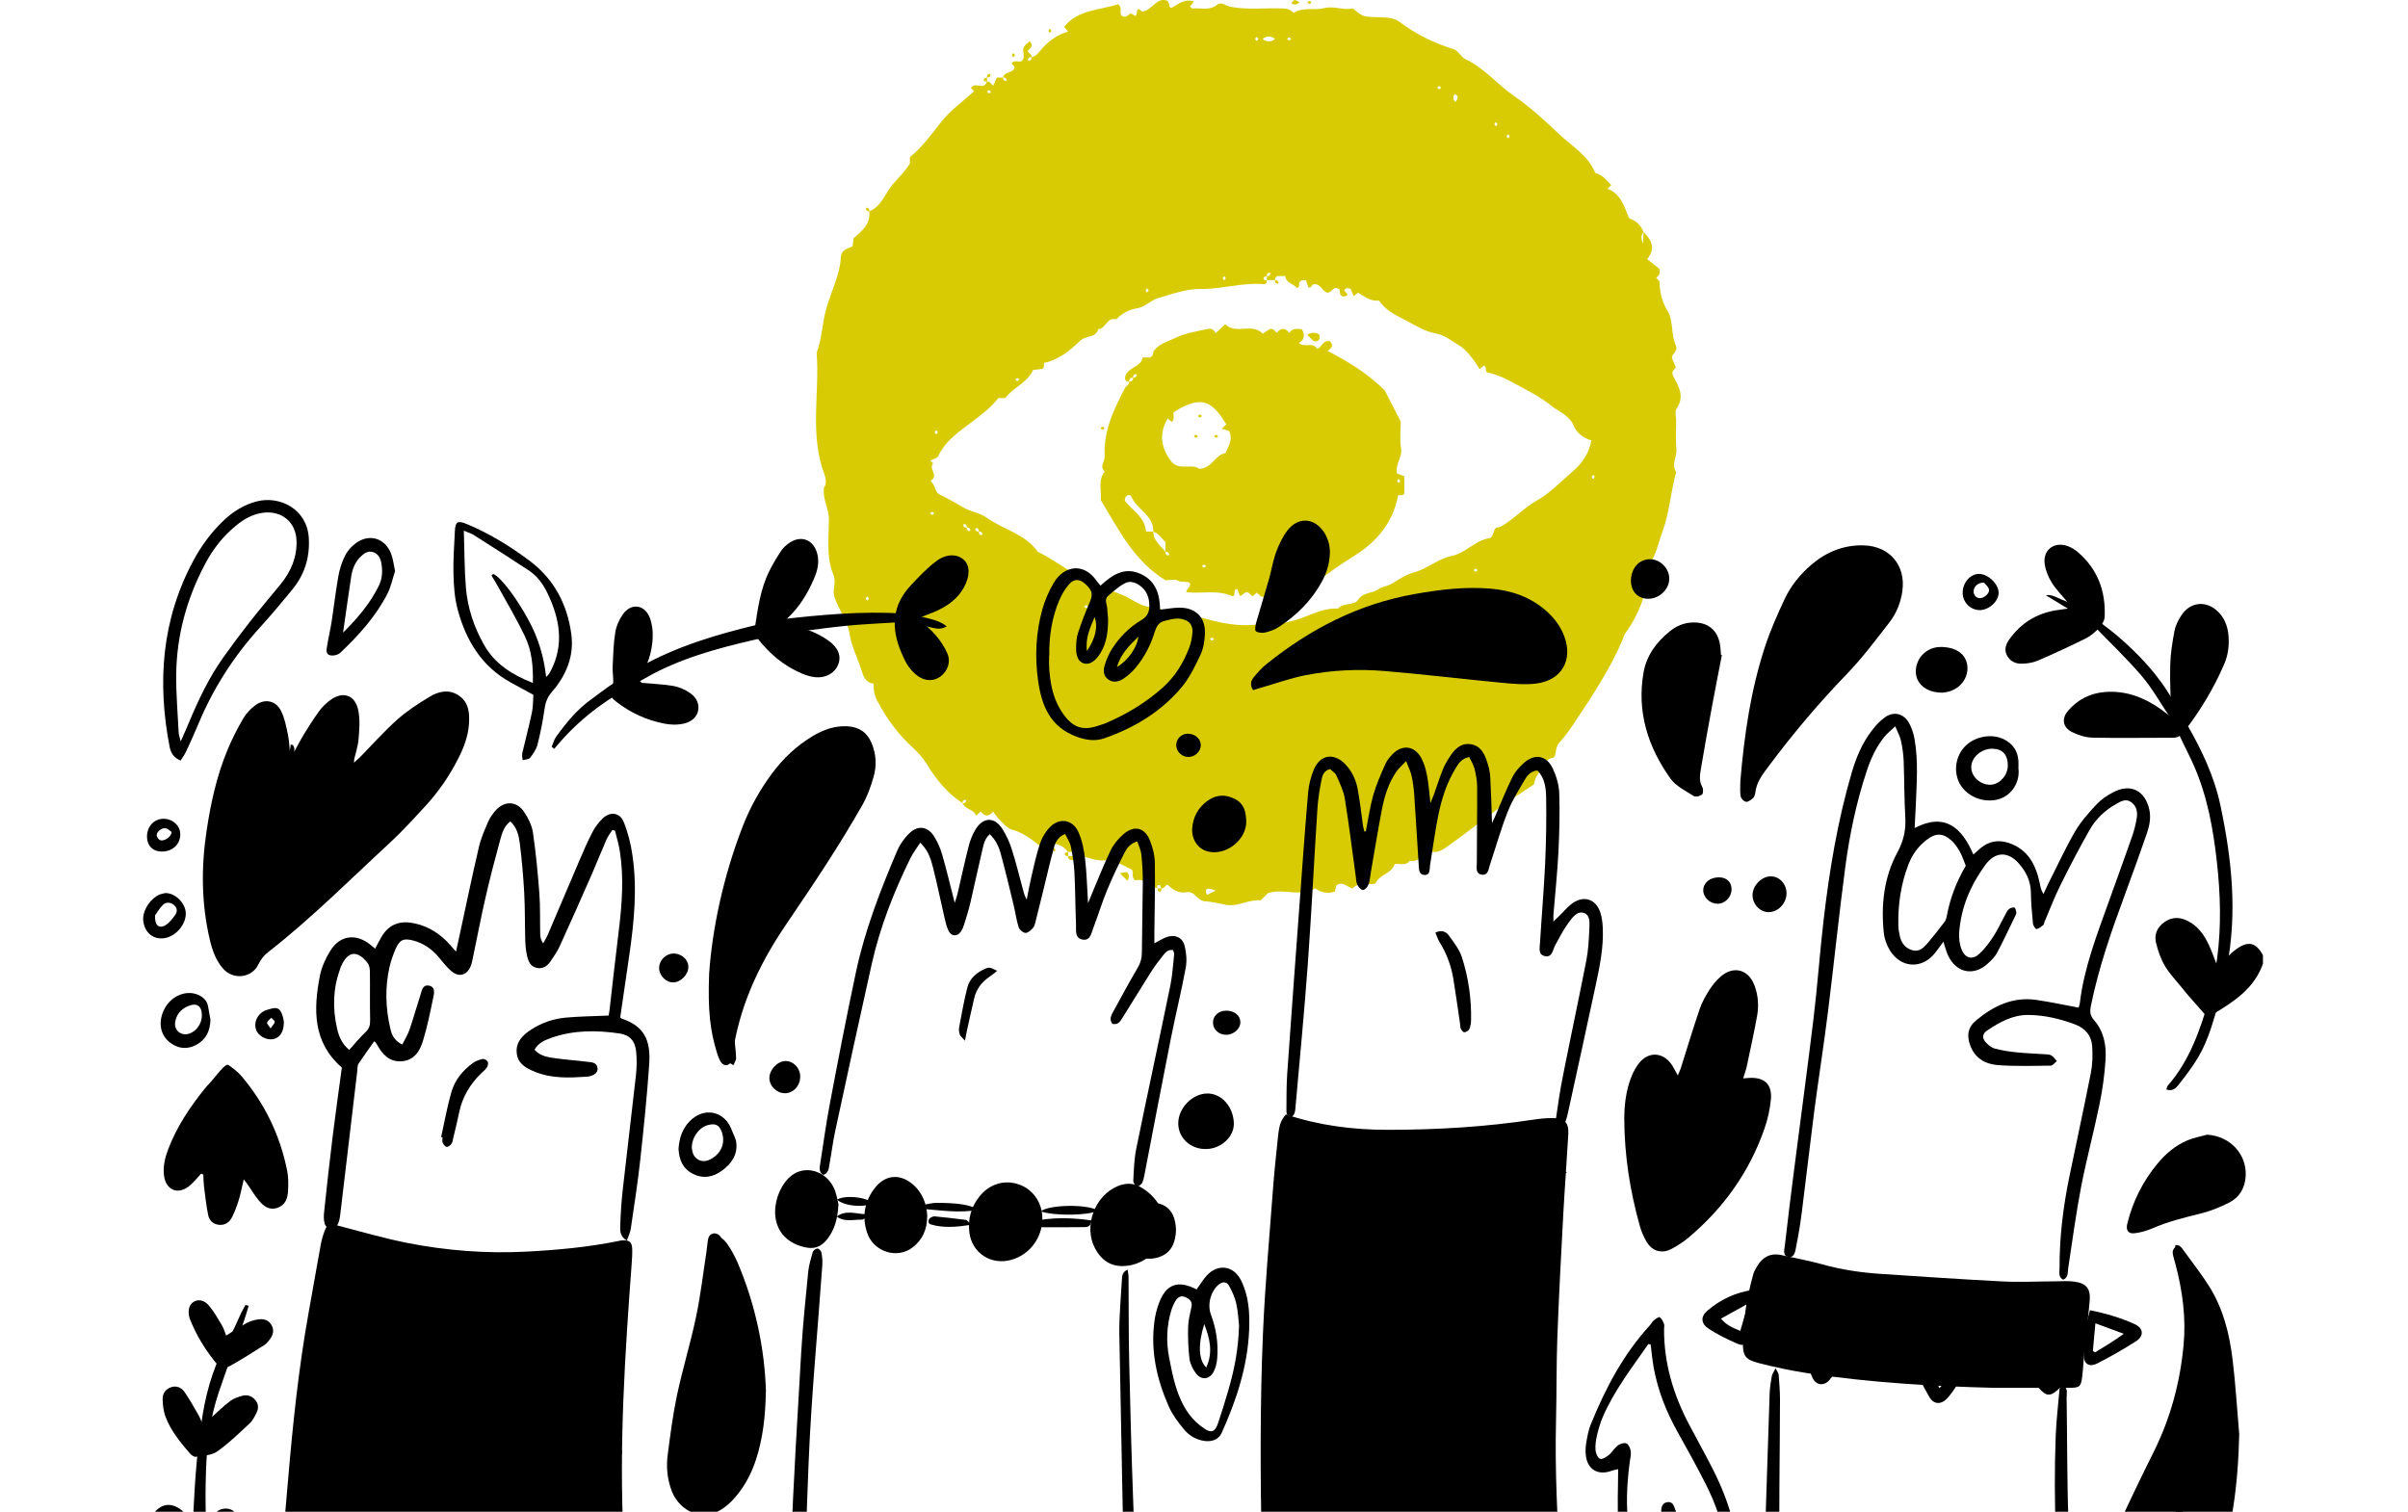 <svg width="516" height="324" viewBox="0 0 516 324" fill="none" xmlns="http://www.w3.org/2000/svg">
<path d="M206.294 172.151C203.014 170.054 200.617 167.035 198.641 163.845C197.788 162.481 196.805 161.337 195.711 160.344C192.552 157.495 190.134 154.235 187.967 150.172C187.315 148.938 187.215 147.835 187.175 146.491C185.55 146.4 184.988 144.906 184.657 143.822C183.844 141.124 182.48 138.566 182.039 135.817C181.577 132.918 179.722 130.701 178.829 128.003C178.257 126.267 179.3 124.903 178.588 123.198C177.043 119.486 177.575 115.414 177.635 111.471C177.675 109.054 176.211 107.098 176.572 104.379C177.103 104.048 177.043 102.674 176.682 101.741C173.442 93.174 175.659 84.276 174.997 75.569C176.17 72.51 176.18 69.209 177.083 66.049C178.106 62.428 179.962 59.017 180.183 55.185C180.283 53.48 181.567 53.309 182.711 52.798C182.781 52.136 182.861 51.454 182.891 51.093C184.848 49.407 186.553 47.943 186.282 45.284C188.83 44.271 189.632 41.583 191.147 39.697C192.371 38.182 193.876 36.898 194.979 35.022V33.688C197.688 31.491 199.604 28.773 201.69 26.125C203.636 23.647 206.325 21.761 208.722 19.574C208.572 19.404 208.321 19.103 208.06 18.812C208.241 18.671 208.411 18.451 208.632 18.36C209.555 17.989 210.949 19.163 211.481 17.478C212.183 17.357 212.333 18.09 212.845 18.34C213.106 17.759 213.367 17.177 213.617 16.615C214.109 16.615 214.53 16.615 214.952 16.615C214.881 17.036 215.072 17.297 215.463 17.387C215.533 17.407 215.734 17.197 215.714 17.137C215.624 16.735 215.363 16.545 214.942 16.625C215.202 15.22 217.229 15.792 217.419 14.358C217.209 14.097 216.968 13.806 216.737 13.525C217.399 12.843 218.162 13.305 218.854 13.144C219.676 12.492 219.255 11.569 219.255 10.777C219.265 9.743 220.078 9.422 220.629 8.841C221.632 9.794 220.78 10.335 220.208 10.927C220.389 11.439 221.171 11.579 221.031 12.281C220.609 12.211 220.348 12.402 220.258 12.793C220.238 12.863 220.449 13.064 220.509 13.044C220.91 12.953 221.101 12.693 221.021 12.271C222.274 12.031 222.806 10.877 223.579 10.095C225.063 8.58 226.698 7.386 228.865 6.774C228.554 6.393 228.313 6.102 228.022 5.751C231.042 1.999 235.696 2.21 239.589 0.896C240.632 1.638 239.719 2.711 240.371 3.374C241.184 3.905 241.625 3.323 242.207 2.902C242.367 2.782 242.959 3.253 243.29 3.434C243.892 2.992 243.29 2.16 244.083 1.919C244.323 2.14 244.634 2.421 244.704 2.481C246.881 2.25 247.764 -0.569 249.971 0.103C250.914 0.575 250.182 1.458 250.974 1.708C252.409 1.006 253.733 -0.388 255.849 0.324C255.488 0.765 255.247 1.056 254.997 1.357C255.157 1.508 255.348 1.829 255.498 1.819C257.274 1.638 259.15 2.38 260.815 1.006C261.688 0.294 262.761 1.267 263.654 1.448C267.405 2.17 271.157 1.668 274.899 1.809C275.822 1.849 276.544 2.029 277.196 2.782C279.202 1.417 281.6 2.29 283.706 1.748C285.893 1.187 287.879 2.29 289.896 1.799C292.223 3.785 292.233 3.554 295.453 3.695C296.887 3.755 298.583 3.695 299.917 4.708C303.388 7.346 307.27 9.202 311.403 10.516C312.607 10.897 312.978 12.191 313.991 12.662C318.074 14.569 320.883 18.13 324.504 20.627C327.965 23.005 331.094 25.894 334.094 28.743C336.802 31.321 340.363 33.317 341.848 37.089C343.423 37.43 344.245 38.644 345.259 39.667C344.877 40.048 344.667 40.259 344.466 40.459C347.375 41.543 348.007 44.241 349.121 46.809C350.445 47.211 351.568 48.163 352.18 49.698C351.605 50.414 351.588 51.25 352.13 52.206C352.13 51.233 352.13 50.431 352.18 49.698C353.725 51.313 354.989 53.039 352.973 55.547C353.896 56.279 354.899 57.081 355.611 57.643C355.852 58.736 355.39 59.108 354.899 59.549C355.149 59.84 355.591 60.121 355.601 60.412C355.661 62.649 356.113 64.635 357.346 66.661C358.661 68.828 357.998 71.747 359.152 74.135C359.463 74.787 358.982 75.419 358.5 76.02C358.079 76.552 358.249 76.683 359.082 78.629C359.042 79.21 358.169 79.301 358.42 80.304C359.393 82.421 361.249 84.718 359.242 87.617C358.841 88.198 359.182 89.312 359.182 90.175C359.182 92.201 359.022 94.237 359.232 96.244C359.403 97.909 358.049 99.524 359.182 101.169C358.008 105.342 357.778 109.726 356.273 113.849C355.35 116.367 354.909 119.065 353.163 121.362C353.123 126.608 351.418 131.393 348.278 135.717C347.977 136.138 347.857 136.7 347.656 137.192C345.098 143.2 341.547 148.597 337.956 154.024C336.762 155.83 335.508 157.666 334.104 159.21C333.091 160.324 333.642 162.29 332.659 162.44C330.924 162.721 331.275 164.316 330.332 165.049C329.439 165.751 328.908 166.995 328.697 168.108C326.189 169.803 323.661 171.408 321.244 173.164C317.672 175.762 314.222 178.531 310.62 181.079C309.557 181.831 308.454 182.784 306.909 182.573C304.963 182.312 304.17 185.061 302.064 184.489C301.211 185.693 299.947 184.981 298.874 185.181C298.192 187.328 295.503 187.418 294.761 189.334C293.056 189.876 291.17 188.853 289.856 190.408C288.682 190.167 287.759 188.743 286.375 189.756C286.274 190.137 286.174 190.528 286.044 191.07C284.549 191.591 283.135 191.321 281.81 190.388C278.6 192.364 274.979 190.297 271.679 191.421C271.167 191.933 270.656 192.444 270.144 192.956C267.596 192.715 265.329 194.38 262.701 193.919C261.216 193.658 259.671 193.237 258.287 193.166C256.461 193.066 256.08 190.879 254.234 191.22C252.629 191.511 251.295 190.699 250.162 189.585C249.65 189.736 249.52 190.538 248.817 190.388C248.717 190.147 248.667 189.736 248.526 189.696C248.005 189.575 247.925 189.966 247.955 190.388C246.289 189.896 245.106 188.131 243.24 188.692C242.397 188.01 242.959 187.218 242.588 186.415C241.836 186.034 240.903 185.563 239.94 185.081C239.558 185.392 239.247 185.653 238.726 186.074C238.385 185.553 238.024 184.971 237.532 184.218C235.014 184.981 232.948 183.336 230.58 183.446C230.51 182.142 229.497 182.704 228.845 182.573C227.962 181.44 226.849 180.768 225.364 180.838C225.264 180.597 225.214 180.186 225.073 180.146C224.552 180.025 224.471 180.417 224.501 180.838C223.95 180.687 223.799 181.209 223.227 181.57C221.261 180.086 219.255 178.39 216.657 177.738C215.764 177.507 213.497 175.07 212.815 173.926C211.922 175.02 211.029 175.07 210.157 173.926C209.856 174.197 209.555 174.468 209.183 174.799C208.632 173.395 206.836 173.485 206.264 172.151C206.686 172.221 206.947 172.03 207.037 171.639C207.057 171.569 206.846 171.368 206.786 171.388C206.385 171.479 206.194 171.739 206.275 172.161L206.294 172.151ZM209.775 113.939C209.705 114.36 209.896 114.621 210.287 114.711C210.357 114.731 210.558 114.521 210.538 114.461C210.448 114.059 210.187 113.869 209.755 113.939C209.826 113.518 209.635 113.257 209.244 113.166C209.174 113.146 208.973 113.357 208.993 113.417C209.083 113.819 209.344 114.009 209.775 113.939ZM207.167 113.066C207.097 113.488 207.288 113.748 207.679 113.839C207.749 113.859 207.95 113.648 207.93 113.588C207.839 113.187 207.579 112.996 207.147 113.066C207.217 112.645 207.027 112.384 206.636 112.294C206.565 112.274 206.365 112.484 206.385 112.545C206.475 112.946 206.736 113.136 207.167 113.066ZM271.468 59.178C271.889 59.248 272.15 59.057 272.241 58.666C272.261 58.596 272.05 58.395 271.99 58.416C271.589 58.506 271.398 58.767 271.468 59.188C271.227 59.288 270.816 59.338 270.776 59.479C270.656 60 271.047 60.081 271.468 60.051C271.568 60.602 271.217 60.933 270.776 60.903C266.212 60.492 261.818 61.997 257.244 61.926C254.214 61.886 251.125 63.03 248.135 63.903C246.621 64.344 245.347 65.768 243.842 66.029C241.926 66.36 240.461 67.123 239.177 68.447C237.191 67.845 236.98 70.503 235.345 70.543C234.804 72.499 232.627 71.868 231.423 73.061C229.266 75.188 226.799 77.124 223.739 77.776C223.599 78.247 223.89 78.749 223.308 79.07C222.706 79.14 222.014 79.21 221.382 79.291C220.088 82.109 217.058 83.052 215.433 85.309H213.938C212.333 87.366 210.407 88.78 208.642 90.135C205.733 92.362 202.693 94.287 201.048 97.758C200.817 98.24 199.935 98.4 199.353 98.711C199.564 98.922 199.774 99.133 199.975 99.333C198.871 100.407 201.259 101.992 199.453 102.975C199.443 102.975 199.523 103.165 199.563 103.256C200.486 103.958 200.206 105.422 201.399 106.004C203.095 106.827 204.73 107.77 206.355 108.713C207.99 109.666 210.026 109.936 211.471 110.97C215.032 113.518 219.696 114.42 222.375 118.252C225.444 119.707 228.113 121.844 231.092 123.419C234.041 124.973 237.151 126.267 240.281 127.411C242.437 128.193 244.323 130.039 246.5 130.049C248.165 130.049 249.229 130.792 250.172 131.153C251.957 131.303 253.442 131.193 254.766 131.584C259.28 132.918 263.754 134.313 268.569 133.921C270.004 133.801 271.458 133.921 272.913 133.901C274.156 133.891 275.33 133.42 276.494 133.179C279.955 132.457 282.994 130.22 286.676 130.43C287.869 129.116 290.187 129.829 291.029 128.545C292.153 126.849 294.049 127.261 295.393 126.257C296.135 125.706 297.339 125.676 298.352 125.034C299.787 124.131 301.341 123.118 302.987 122.676C305.896 121.904 308.143 119.727 311.082 119.145C314.061 118.553 316.017 115.845 319.077 115.363C320.09 115.203 319.859 113.668 320.642 113.056C321.053 113.036 321.404 112.976 321.815 112.735C324.484 111.2 326.61 108.803 329.168 107.368C332.218 105.653 334.425 103.235 336.963 101.069C339.049 99.283 340.494 97.187 341.025 94.378C339.33 93.936 337.825 92.733 337.264 91.338C336.371 89.131 334.375 88.409 332.82 87.246C331.335 86.122 329.76 84.968 328.075 84.096C324.985 82.501 322.076 80.484 318.575 79.772C318.264 79.331 318.585 78.619 317.973 78.328C317.672 78.599 317.371 78.869 317.061 79.14C316.248 77.626 314.192 74.967 313.038 74.265C311.313 73.222 309.597 71.807 307.711 71.476C305.304 71.045 303.458 69.821 301.422 68.758C299.185 67.604 296.938 66.541 295.483 64.414C293.617 64.655 292.373 63.471 290.979 62.739C290.678 62.99 290.387 63.23 290.066 63.491C289.825 62.91 289.625 62.408 289.414 61.906C288.873 61.716 288.371 61.656 288.04 62.247C288.301 62.548 288.552 62.849 288.782 63.12C288.461 63.662 287.99 63.481 287.709 63.511C286.756 63.221 287.438 62.107 286.766 61.846C285.572 61.244 285.362 62.91 284.368 62.699C283.275 62.388 283.034 60.753 281.55 60.923C281.098 60.883 281.068 61.876 280.376 61.575C280.195 61.044 280.015 60.542 279.844 60.061C279.343 60.091 278.881 59.87 278.44 60.532C278.289 60.763 278.6 61.465 277.958 61.746C277.166 60.763 275.491 60.713 275.41 59.098C274.508 59.409 273.364 58.596 273.204 60.041H271.468C271.468 59.75 271.468 59.459 271.468 59.168V59.178ZM260.504 190.859C258.026 189.896 258.307 190.909 258.628 191.792C259.14 191.541 259.721 191.25 260.504 190.859ZM273.244 8.349C272.331 7.667 271.468 7.667 270.555 8.349C271.468 9.031 272.331 9.031 273.244 8.349ZM311.874 21.881C312.436 21.089 312.687 20.537 311.744 20.176C311.273 20.688 311.302 21.169 311.874 21.881ZM269.291 7.918C268.89 8.199 268.89 8.489 269.291 8.78C269.693 8.5 269.693 8.209 269.291 7.918ZM275.812 8.349C276.093 8.75 276.383 8.75 276.664 8.349C276.383 7.948 276.093 7.948 275.812 8.349ZM308.815 18.782C308.534 18.38 308.243 18.38 307.962 18.782C308.243 19.183 308.534 19.183 308.815 18.782ZM211.501 19.654C211.782 20.056 212.073 20.056 212.353 19.654C212.073 19.253 211.782 19.253 211.501 19.654ZM320.551 27.037C320.953 26.757 320.953 26.466 320.551 26.175C320.15 26.456 320.15 26.747 320.551 27.037ZM323.16 29.646C323.561 29.365 323.561 29.074 323.16 28.783C322.758 29.064 322.758 29.355 323.16 29.646ZM262.33 60.061C262.731 59.78 262.731 59.489 262.33 59.198C261.928 59.479 261.928 59.77 262.33 60.061ZM245.818 62.669C246.219 62.388 246.219 62.097 245.818 61.806C245.417 62.087 245.417 62.378 245.818 62.669ZM217.58 81.357C217.861 81.758 218.152 81.758 218.432 81.357C218.152 80.956 217.861 80.956 217.58 81.357ZM200.627 93.084C201.028 92.803 201.028 92.512 200.627 92.221C200.226 92.502 200.226 92.793 200.627 93.084ZM341.397 101.781C340.995 102.062 340.995 102.353 341.397 102.644C341.798 102.363 341.798 102.072 341.397 101.781ZM199.323 110.027C199.604 110.428 199.894 110.428 200.175 110.027C199.894 109.625 199.604 109.625 199.323 110.027ZM316.619 122.195C316.338 121.793 316.047 121.793 315.766 122.195C316.047 122.596 316.338 122.596 316.619 122.195ZM185.851 128.705C186.252 128.424 186.252 128.133 185.851 127.842C185.449 128.123 185.449 128.414 185.851 128.705ZM233.199 130.009C232.918 129.608 232.627 129.608 232.346 130.009C232.627 130.41 232.918 130.41 233.199 130.009ZM260.133 136.961C259.852 136.56 259.561 136.56 259.28 136.961C259.561 137.362 259.852 137.362 260.133 136.961Z" fill="#D8CB03"/>
<path d="M239.965 187.158C240.697 187.017 241.078 186.947 241.409 186.887C241.981 187.318 242.031 187.81 241.62 188.773C241.078 188.251 240.637 187.82 239.965 187.168V187.158Z" fill="#D8CB03"/>
<path d="M278.459 0.505C277.777 1.167 277.296 0.986 276.754 0.745C277.145 -0.298 277.707 -0.037 278.459 0.505Z" fill="#D8CB03"/>
<path d="M230.62 183.446C230.68 184.259 230.129 184.359 229.537 184.299C229.105 184.249 228.784 183.978 228.875 183.446H230.61H230.62Z" fill="#D8CB03"/>
<path d="M280.164 0.525C280.445 0.123 280.736 0.123 281.017 0.525C280.736 0.926 280.445 0.926 280.164 0.525Z" fill="#D8CB03"/>
<path d="M224.973 6.182C225.374 6.463 225.374 6.754 224.973 7.045C224.572 6.764 224.572 6.473 224.973 6.182Z" fill="#D8CB03"/>
<path d="M217.16 11.399C217.562 11.68 217.562 11.971 217.16 12.261C216.759 11.981 216.759 11.69 217.16 11.399Z" fill="#D8CB03"/>
<path d="M211.51 16.605C211.44 16.184 211.631 15.923 212.022 15.833C212.092 15.813 212.293 16.023 212.273 16.084C212.183 16.485 211.922 16.675 211.5 16.595L211.51 16.605Z" fill="#D8CB03"/>
<path d="M211.512 16.605V17.477C211.091 17.508 210.71 17.417 210.82 16.906C210.85 16.765 211.272 16.705 211.512 16.615V16.605Z" fill="#D8CB03"/>
<path d="M186.301 45.274C185.88 45.344 185.619 45.154 185.529 44.763C185.509 44.692 185.719 44.492 185.779 44.512C186.181 44.602 186.371 44.863 186.291 45.284L186.301 45.274Z" fill="#D8CB03"/>
<path d="M225.413 180.837V181.71C224.811 181.73 224.52 181.439 224.54 180.837H225.413Z" fill="#D8CB03"/>
<path d="M225.414 181.71C225.836 181.64 226.096 181.831 226.187 182.222C226.207 182.292 225.996 182.493 225.936 182.473C225.535 182.382 225.344 182.122 225.424 181.7L225.414 181.71Z" fill="#D8CB03"/>
<path d="M228.883 183.446C228.462 183.476 228.081 183.386 228.191 182.874C228.221 182.734 228.643 182.674 228.883 182.583V183.456V183.446Z" fill="#D8CB03"/>
<path d="M231.93 185.182C231.529 184.901 231.529 184.61 231.93 184.319C232.331 184.6 232.331 184.891 231.93 185.182Z" fill="#D8CB03"/>
<path d="M236.719 186.486C237 186.084 237.291 186.084 237.571 186.486C237.291 186.887 237 186.887 236.719 186.486Z" fill="#D8CB03"/>
<path d="M248.878 190.398C248.908 190.819 248.818 191.2 248.306 191.09C248.166 191.06 248.106 190.638 248.016 190.398H248.888H248.878Z" fill="#D8CB03"/>
<path d="M241.928 81.778C241.376 81.879 241.175 81.537 241.055 81.096C241.265 78.719 244.425 78.869 244.867 76.622H246.331C247.284 76.351 246.953 75.599 247.234 75.208C248.438 73.593 250.434 73.121 252.099 72.319C254.126 71.335 256.483 71.045 258.71 70.503C259.462 70.322 260.124 70.583 260.506 71.396C261.178 70.764 261.79 70.192 262.542 69.48C264.869 71.797 268.34 69.099 270.567 71.506C271.239 71.065 271.701 70.774 272.102 70.513C272.864 70.362 273.155 70.934 273.586 71.316C274.489 70.262 275.392 70.172 276.275 71.346C276.947 70.302 277.93 70.413 278.993 70.593C279.575 71.717 279.645 72.74 278.361 73.502C279.495 74.646 281.371 73.171 282.254 74.776C283.267 74.385 283.538 72.8 284.972 73.131C285.875 74.034 285.263 74.646 284.501 75.208C288.744 77.455 292.837 79.812 296.739 83.674C297.591 85.339 298.805 87.727 300.159 90.375C300.159 92.07 299.899 94.147 300.23 96.113C300.571 98.079 298.855 99.513 299.397 101.51C299.808 101.65 300.31 101.831 300.922 102.041V105.813C300.661 106.255 300.2 106.104 299.598 106.144C298.534 111.832 295.214 115.965 290.329 119.045C287.319 120.94 284.34 122.937 281.622 125.214C279.966 126.608 277.85 126.628 276.175 127.752C276.094 127.812 275.583 127.23 275.362 127.04C274.239 126.628 273.968 128.153 272.844 127.802C272.634 127.631 272.313 127.371 271.982 127.09C271.4 127.26 271.099 128.193 270.206 127.832C269.925 127.571 269.614 127.28 269.313 126.999C269.012 127.27 268.711 127.541 268.43 127.802C268.089 127.501 267.768 127.23 267.548 127.04C266.605 126.638 266.364 127.702 265.682 127.702C265.491 127.19 265.311 126.698 265.13 126.207C264.067 126.337 264.919 127.541 264.147 127.802C260.967 126.337 257.516 127.28 254.206 126.919C254.306 126.026 255.319 125.756 254.958 124.903C254.206 124.492 253.343 124.923 252.47 124.461C251.678 124.04 250.494 124.371 249.772 124.371C243.081 120.298 239.821 113.708 235.869 107.157C236.14 105.382 235.177 103.075 236.721 101.038C235.538 99.975 236.771 98.912 236.721 97.858C236.41 92.442 238.637 87.777 241.065 83.172C241.316 82.691 242.058 82.52 241.938 81.798C242.539 81.818 242.83 81.537 242.81 80.925C243.232 80.996 243.492 80.805 243.583 80.414C243.603 80.344 243.392 80.143 243.332 80.163C242.931 80.253 242.74 80.514 242.82 80.936C242.218 80.915 241.928 81.206 241.948 81.808L241.928 81.778ZM249.752 118.282C249.682 118.703 249.872 118.964 250.264 119.055C250.334 119.075 250.534 118.864 250.514 118.804C250.424 118.403 250.163 118.212 249.742 118.282V116.196C248.939 115.403 248.338 114.33 247.144 113.939C247.234 110.257 243.292 109.093 242.299 106.124C241.687 106.104 241.085 106.064 241.035 107.318C242.539 109.314 245.388 110.809 245.569 113.939H247.134C247.114 115.925 248.739 116.908 249.742 118.292L249.752 118.282ZM262.793 90.947C259.813 86.212 257.747 84.376 251.487 88.349C251.337 89.011 251.788 89.783 251.106 90.425C250.815 90.184 250.524 89.934 250.234 89.683C248.297 92.903 248.749 95.983 250.996 98.892C252.621 100.968 255.41 99.243 256.995 100.477C259.713 100.396 260.365 97.497 262.582 97.096C263.324 95.571 264.207 94.107 263.405 92.391C262.903 92.221 262.402 92.05 261.82 91.86C262.121 91.579 262.331 91.388 262.793 90.947ZM299.718 102.643C299.317 102.924 299.317 103.215 299.718 103.506C300.119 103.225 300.119 102.934 299.718 102.643ZM258.439 121.322C258.158 120.92 257.867 120.92 257.586 121.322C257.867 121.723 258.158 121.723 258.439 121.322Z" fill="#D8CB03"/>
<path d="M282.332 73.091C282.052 73.091 281.69 73.201 281.51 73.071C281.018 72.7 280.607 72.228 280.105 71.737C281.109 71.215 281.871 71.185 282.633 71.647C282.894 72.198 282.834 72.69 282.342 73.091H282.332Z" fill="#D8CB03"/>
<path d="M273.211 60.061C273.632 59.99 273.893 60.181 273.984 60.572C274.004 60.642 273.793 60.843 273.733 60.823C273.332 60.733 273.141 60.472 273.221 60.051L273.211 60.061Z" fill="#D8CB03"/>
<path d="M236.7 91.77C236.419 92.171 236.129 92.171 235.848 91.77C236.129 91.368 236.419 91.368 236.7 91.77Z" fill="#D8CB03"/>
<path d="M257.556 89.162C257.275 89.563 256.984 89.563 256.703 89.162C256.984 88.76 257.275 88.76 257.556 89.162Z" fill="#D8CB03"/>
<path d="M255.828 93.505C256.109 93.103 256.4 93.103 256.681 93.505C256.4 93.906 256.109 93.906 255.828 93.505Z" fill="#D8CB03"/>
<path d="M261.036 93.505C260.755 93.906 260.464 93.906 260.184 93.505C260.464 93.103 260.755 93.103 261.036 93.505Z" fill="#D8CB03"/>
<g clip-path="url(#clip0_628_3014)">
<path d="M54.797 393.634C54.928 391.573 55.175 389.495 55.191 387.434C55.355 374.233 57.261 361.212 58.74 348.142C59.907 337.902 60.843 327.629 61.714 317.356C62.733 305.316 63.982 293.293 66.118 281.401C66.989 276.559 67.827 271.7 68.714 266.858C68.895 265.877 69.158 264.912 69.503 263.963C70.127 262.278 70.505 262.163 72.296 262.638C77.225 263.914 82.122 265.353 87.117 266.351C95.546 268.02 104.074 268.69 112.716 268.249C119.371 267.905 125.976 267.3 132.499 265.975C132.795 265.909 133.107 265.844 133.419 265.828C134.882 265.762 135.407 266.188 135.473 267.643C135.506 268.723 135.44 269.803 135.358 270.866C133.912 290.218 132.664 309.569 133.584 329.003C133.929 336.151 133.732 343.332 134.192 350.465C134.816 360.132 135.785 369.784 136.689 379.435C137.133 384.179 137.774 388.906 138.332 393.65H54.813L54.797 393.634Z" fill="black"/>
<path d="M472.952 243.188C477.815 243.45 481.496 247.327 481.217 252.07C481.069 254.557 479.935 256.569 477.75 257.698C475.778 258.712 473.675 259.562 471.539 260.086C468.023 260.953 464.523 261.82 461.187 263.276C460.004 263.799 458.706 264.143 457.425 264.306C456.044 264.47 455.502 263.652 455.847 262.262C457.014 257.485 459.166 253.199 462.304 249.404C464.095 247.228 466.215 245.445 468.811 244.366C470.142 243.81 471.588 243.564 472.985 243.172L472.952 243.188Z" fill="black"/>
<path d="M258.446 246.263C255.143 246.312 252.53 243.94 252.481 240.832C252.432 237.528 255.472 234.371 258.725 234.355C261.765 234.338 264.295 237.185 264.394 240.734C264.476 243.613 261.682 246.214 258.446 246.263Z" fill="black"/>
<path d="M267.054 175.956C267.169 179.964 262.716 183.481 258.805 182.483C256.735 181.96 255.306 179.915 255.47 177.559C255.651 175.057 256.784 172.995 258.855 171.556C260.301 170.542 261.944 170.231 263.685 170.836C266.035 171.654 266.972 173.061 267.054 175.973V175.956Z" fill="black"/>
<path d="M254.583 162.232C253.137 162.199 251.954 160.923 252.053 159.516C252.151 158.257 253.219 157.242 254.501 157.242C256.062 157.242 257.311 158.322 257.311 159.696C257.311 161.087 256.029 162.281 254.583 162.232Z" fill="black"/>
<path d="M248.569 130.66C250.065 130.497 251.363 130.252 252.661 130.235C256.21 130.186 258.346 132.296 258.198 135.83C258.132 137.335 257.886 138.954 257.261 140.295C256.128 142.716 254.928 145.219 253.236 147.248C248.849 152.515 243.114 155.966 236.657 158.224C234.718 158.895 232.845 158.649 230.824 157.929C224.974 155.836 223.167 151.124 222.428 145.743C221.738 140.672 221.968 135.584 223.348 130.644C223.906 128.665 224.744 126.718 225.78 124.951C228.047 121.091 232.319 120.6 234.964 124.461C235.178 124.772 235.441 125.05 235.819 125.508C238.267 123.267 240.863 121.451 244.314 122.956C247.649 124.412 248.553 127.356 248.586 130.693L248.569 130.66ZM224.81 140.541C224.81 141.31 224.777 142.078 224.81 142.847C225.007 146.103 225.517 149.309 227.258 152.139C229.509 155.787 231.744 156.833 235.556 155.459C235.917 155.329 236.295 155.247 236.657 155.1C241.258 153.186 245.48 150.65 249.194 147.329C251.823 144.974 253.63 142.013 254.862 138.725C255.24 137.727 255.438 136.648 255.52 135.584C255.602 134.554 255.29 133.556 254.287 133.032C252.726 132.214 251.149 132.656 249.555 133.065C248.224 133.409 247.781 134.341 247.419 135.486C246.565 138.316 245.201 140.901 243.295 143.174C242.572 144.041 241.668 144.827 240.732 145.465C239.746 146.119 238.563 146.397 237.478 145.612C236.443 144.876 236.394 143.714 236.69 142.684C237.051 141.457 237.561 140.214 238.251 139.118C239.877 136.549 242.03 134.406 244.642 132.852C245.908 132.1 246.285 131.086 246.285 129.826C246.285 128.239 245.825 126.784 244.544 125.72C243.525 124.886 242.26 124.379 241.11 124.968C239.779 125.655 238.612 126.702 237.462 127.7C236.525 128.518 237.265 129.581 237.281 130.546C237.281 131.315 237.446 132.084 237.446 132.852C237.446 135.339 237.15 137.76 235.819 139.952C234.784 141.653 233.535 142.487 232.385 142.209C231.136 141.915 230.528 140.77 230.594 138.611C230.627 137.613 230.692 136.582 231.005 135.65C231.695 133.54 232.483 131.446 233.371 129.417C234.242 127.438 234.192 126.653 232.615 125.197C231.35 124.019 230.134 123.97 229.016 125.295C228.178 126.277 227.505 127.438 226.995 128.632C225.369 132.427 224.794 136.451 224.843 140.573L224.81 140.541ZM239.335 142.962C241.734 141.555 243.706 138.709 243.936 136.451C242.013 138.332 240.19 140.099 239.335 142.962ZM232.911 139.527C234.784 136.762 235.293 134.357 234.57 132.231C233.65 134.521 232.549 136.566 232.911 139.527Z" fill="black"/>
<path d="M359.051 330.099C358.788 330.966 358.575 331.849 358.279 332.7C357.671 334.483 356.735 336.053 355.206 337.214C352.545 339.227 349.571 338.523 348.552 335.366C347.665 332.618 347.024 329.706 346.81 326.827C346.514 322.934 346.745 318.992 346.745 314.869C346.12 315.017 345.775 315.066 345.446 315.18C342.39 316.358 340.024 314.886 339.794 311.63C339.728 310.796 339.778 309.929 339.926 309.111C340.156 307.835 340.369 306.51 340.862 305.316C344.001 297.579 347.845 290.25 353.547 284.034C353.859 283.691 354.056 283.249 354.401 282.971C354.779 282.66 355.453 282.169 355.65 282.3C356.077 282.562 356.34 283.167 356.554 283.674C356.685 284.002 356.603 284.427 356.587 284.819C356.537 292.066 358.542 298.789 361.877 305.153C363.553 308.359 365.328 311.516 366.971 314.738C369.255 319.204 370.997 323.883 371.966 328.823C372.426 331.178 372.541 333.55 371.753 335.889C371.112 337.771 369.962 339.161 367.908 339.456C365.969 339.734 364.375 338.883 363.307 337.345C362.255 335.84 361.45 334.172 360.579 332.552C360.152 331.751 359.84 330.884 359.462 330.05C359.331 330.082 359.183 330.099 359.051 330.131V330.099ZM353.695 288.14C353.531 288.107 353.383 288.075 353.218 288.042C349.735 293.08 345.939 297.939 343.475 303.631C342.932 304.891 342.538 306.232 342.226 307.574C341.98 308.604 341.815 309.716 341.897 310.763C341.947 311.45 342.357 312.432 342.867 312.645C343.31 312.841 344.231 312.252 344.773 311.81C345.479 311.238 345.939 310.354 346.662 309.798C347.139 309.438 348.01 309.144 348.503 309.34C348.979 309.537 349.341 310.354 349.439 310.96C349.554 311.696 349.357 312.481 349.242 313.25C348.601 318.075 348.355 322.901 349.061 327.743C349.39 330.017 349.899 332.274 350.557 334.483C351.049 336.135 352.249 336.38 353.268 335.022C354.253 333.697 355.059 332.111 355.42 330.524C355.88 328.528 355.798 326.402 355.946 324.341C356.012 323.343 355.929 322.181 357.244 321.952C358.641 321.723 358.723 323.016 359.117 323.883C360.53 326.958 361.877 330.05 363.389 333.076C363.931 334.156 364.72 335.17 365.607 336.004C366.873 337.198 368.351 336.92 368.926 335.284C369.386 333.943 369.633 332.422 369.518 331.015C369.173 326.418 367.579 322.165 365.525 318.092C363.619 314.313 361.565 310.616 359.495 306.919C357.063 302.584 355.272 298.037 354.369 293.146C354.073 291.494 353.925 289.809 353.711 288.156L353.695 288.14Z" fill="black"/>
<path d="M484.915 206.546C483.059 211.862 478.671 214.692 474.153 217.391C473.512 217.767 472.822 217.8 472.263 217.162C471.162 215.919 470.062 214.659 468.961 213.4C468.501 212.876 468.073 212.336 467.646 211.797C466.397 210.243 464.968 208.787 463.949 207.086C463.029 205.532 462.405 203.748 461.994 201.998C461.583 200.248 462.29 198.661 463.834 197.598C465.461 196.469 467.17 196.518 468.862 197.402C471.015 198.514 472.346 200.395 473.331 202.522C474.038 204.027 474.564 205.63 475.254 207.364C475.927 206.595 476.486 205.891 477.11 205.27C477.768 204.615 478.441 203.977 479.181 203.438C481.76 201.573 483.436 201.965 484.915 204.714V206.562V206.546Z" fill="black"/>
<path d="M465.245 153.66C465.163 149.718 464.95 146.103 465.048 142.487C465.114 140.05 465.508 137.596 465.968 135.192C466.198 134.014 466.79 132.852 467.464 131.838C469.353 128.976 472.738 128.648 475.219 131.02C476.616 132.362 477.306 134.063 477.503 135.944C477.733 138.12 477.503 140.263 476.632 142.291C474.381 147.542 471.44 152.4 467.924 156.932C467.283 157.766 466.576 158.109 465.574 158.109C459.856 158.109 454.138 158.208 448.42 158.093C446.941 158.06 445.347 157.57 444.017 156.899C441.996 155.885 441.7 154.004 443.195 152.286C445.249 149.93 447.878 148.556 451.049 148.311C455.6 147.951 459.544 149.505 463.175 152.09C463.487 152.319 463.783 152.564 464.095 152.793C464.391 153.022 464.687 153.235 465.262 153.66H465.245Z" fill="black"/>
<path d="M443.935 130.317C443.573 129.81 443.327 129.401 443.031 129.041C441.914 127.667 440.632 126.407 439.696 124.919C438.94 123.708 438.348 122.285 438.151 120.895C437.724 117.787 440.254 115.955 443.195 117.083C443.902 117.361 444.592 117.77 445.167 118.261C449.472 121.909 451.247 126.669 451 132.182C450.967 133 450.409 133.916 449.833 134.537C449.012 135.421 448.042 136.288 446.974 136.811C443.606 138.496 440.172 140.066 436.705 141.571C435.67 142.013 434.47 142.209 433.337 142.242C431.973 142.291 430.757 141.784 430.067 140.475C429.41 139.199 429.837 138.071 430.576 137.024C433.008 133.589 436.327 131.511 440.484 130.808C441.552 130.628 442.62 130.513 443.935 130.333V130.317Z" fill="black"/>
<path d="M464.884 153.545C462.912 150.617 461.187 147.493 458.903 144.827C455.649 141.032 452.002 137.58 448.535 133.981C447.615 133.032 446.662 132.869 445.413 133.392C442.784 134.505 440.106 135.502 437.444 136.533C436.787 136.795 436.096 136.975 435.324 136.958C436.573 135.486 438.331 134.946 439.908 134.112C441.469 133.294 443.063 132.525 444.986 131.577C442.62 130.137 440.5 128.861 438.38 127.569C439.695 127.356 440.697 128.06 441.765 128.485C442.915 128.927 444.033 129.434 445.577 130.072C444.986 127.552 444.476 125.377 443.967 123.201C444.066 123.152 444.164 123.103 444.263 123.07C444.575 123.463 444.903 123.839 445.166 124.248C445.38 124.575 445.511 124.935 445.659 125.295C446.547 127.422 447.089 129.777 448.387 131.593C449.652 133.36 451.706 134.554 453.398 135.993C458.246 140.115 462.583 144.679 465.722 150.274C465.837 150.47 466.017 150.617 466.297 150.912C468.071 148.115 468.63 144.794 470.372 142.078C470.552 142.128 470.749 142.16 470.93 142.209C470.897 142.749 470.98 143.322 470.832 143.812C470.043 146.381 469.254 148.965 468.318 151.484C467.825 152.809 467.825 153.856 468.581 155.149C471.752 160.629 474.479 166.354 475.794 172.57C478.242 184.07 479.474 195.668 477.158 207.364C477.125 207.511 477.174 207.658 477.223 208.116C478.669 206.742 479.984 205.483 481.315 204.239C481.479 204.354 481.643 204.452 481.808 204.566C481.545 205.204 481.413 205.941 481.019 206.464C479.819 208.067 478.456 209.556 477.256 211.159C476.632 211.993 476.04 212.925 475.745 213.907C474.414 218.242 473.378 222.691 471.012 226.634C469.797 228.678 468.334 230.576 466.872 232.457C466.297 233.193 465.541 233.946 464.21 233.504C464.341 233.144 464.374 232.833 464.555 232.637C469.238 227.255 471.456 220.712 473.411 214.038C473.658 213.204 473.444 212.631 472.902 211.96C471.21 209.866 469.616 207.691 468.006 205.532C467.693 205.123 467.513 204.632 466.987 203.634C467.923 203.994 468.433 204.059 468.728 204.337C469.944 205.515 471.078 206.791 472.245 208.002C472.82 208.591 473.411 209.163 474.315 210.046C474.627 208.214 474.907 206.808 475.104 205.368C476.024 198.465 475.81 191.562 475.038 184.659C474.249 177.592 473.001 170.656 470.125 164.096C469.139 161.839 467.956 159.68 466.954 157.439C466.412 156.261 465.656 155.787 464.309 155.672C460.628 155.329 456.947 154.772 453.283 154.282C452.856 154.216 452.445 153.987 451.788 153.758C453.283 152.515 454.713 153.415 456.027 153.398C457.408 153.382 458.804 153.595 460.184 153.709C461.63 153.824 463.093 153.938 464.539 154.053C464.654 153.889 464.769 153.725 464.867 153.562L464.884 153.545Z" fill="black"/>
<path d="M167.796 133.572C168.569 133.769 169.127 133.916 169.719 134.047C172.545 134.636 175.207 135.633 177.556 137.318C179.643 138.823 180.333 140.59 179.61 142.438C178.871 144.303 176.801 145.432 174.467 145.105C173.564 144.99 172.66 144.696 171.806 144.336C167.944 142.7 164.855 140.066 162.308 136.795C161.963 136.337 161.585 135.65 161.668 135.143C162.358 130.742 162.867 126.293 164.921 122.252C165.644 120.813 166.482 119.422 167.369 118.081C167.78 117.46 168.371 116.903 168.979 116.462C171.625 114.548 174.402 115.627 175.158 118.801C175.585 120.617 175.158 122.334 174.451 123.97C173.087 127.193 171.28 130.121 168.7 132.542C168.421 132.803 168.207 133.098 167.796 133.572Z" fill="black"/>
<path d="M136.378 146.266C139.154 146.512 141.701 146.593 144.199 147.002C145.513 147.215 146.893 147.82 147.978 148.605C150.59 150.47 150.114 153.955 147.041 154.936C145.579 155.41 143.804 155.378 142.276 155.067C138.53 154.331 135.096 152.76 132.056 150.388C131.169 149.701 130.643 149.211 131.153 147.771C131.695 146.283 131.202 144.434 131.284 142.766C131.399 140.312 131.465 137.842 131.859 135.437C132.073 134.128 132.697 132.771 133.469 131.658C135.227 129.172 138.136 129.532 139.237 132.378C139.746 133.687 139.927 135.224 139.861 136.648C139.73 139.854 138.744 142.831 136.854 145.481C136.69 145.71 136.558 145.972 136.378 146.283V146.266Z" fill="black"/>
<path d="M196.698 132.509C198.127 133.867 199.474 134.914 200.559 136.189C201.528 137.351 202.416 138.66 203.007 140.05C203.796 141.866 203.073 143.829 201.545 144.974C200.132 146.037 198.226 146.053 196.599 144.827C195.81 144.238 195.104 143.485 194.562 142.667C193.97 141.784 193.543 140.77 193.116 139.788C190.914 134.619 191.144 129.744 195.153 125.475C196.878 123.626 198.636 121.762 200.641 120.257C202.826 118.604 205.242 118.703 206.605 120.044C207.871 121.287 207.871 123.463 206.573 125.851C205.275 128.256 203.188 129.793 200.74 130.906C199.491 131.478 198.193 131.92 196.714 132.493L196.698 132.509Z" fill="black"/>
<path d="M195.81 131.593C198.077 132.607 200.706 132.509 202.859 134.227C200.854 135.486 199.211 133.932 197.174 134.259C198.028 135.682 198.833 137.007 199.589 138.349C199.967 139.019 200.279 139.706 200.526 140.426C200.608 140.655 200.444 141.13 200.246 141.228C199.951 141.375 199.425 141.424 199.195 141.261C198.702 140.901 198.307 140.41 197.946 139.919C196.747 138.316 195.465 136.746 194.397 135.061C193.592 133.769 192.524 133.343 191.111 133.441C187.874 133.67 184.637 133.785 181.4 134.112C177.785 134.472 174.187 134.979 170.588 135.437C170.309 135.47 170.046 135.552 169.619 135.666C170.835 137.547 173.382 137.858 173.99 140.099C173.168 140.966 172.379 140.59 171.656 140.165C169.931 139.134 168.272 138.005 166.53 137.024C165.905 136.68 165.051 136.353 164.41 136.5C156.408 138.283 148.456 140.197 141.045 143.845C139.813 144.45 138.614 145.17 137.135 145.972C137.792 146.544 138.252 146.986 138.761 147.378C139.731 148.147 140.733 148.867 141.67 149.669C142.113 150.045 142.754 150.552 142.163 151.174C141.933 151.403 141.177 151.288 140.75 151.108C140.109 150.863 139.55 150.421 138.942 150.061C137.562 149.227 136.182 148.376 134.654 147.444C128.525 150.748 123.201 155.067 118.765 160.498L118.223 160.056C118.535 159.336 118.716 158.535 119.159 157.913C121.279 154.969 123.563 152.155 126.537 149.996C128.278 148.72 129.987 147.395 131.795 146.201C132.879 145.481 133.602 144.63 134.029 143.403C134.621 141.653 135.36 139.968 136.083 138.267C136.264 137.825 136.642 137.465 136.938 137.056C137.102 137.122 137.266 137.171 137.447 137.236C137.036 139.183 136.642 141.13 136.198 143.273C136.691 143.093 136.987 143.011 137.25 142.88C145.202 138.414 153.878 135.895 162.685 133.785C164.18 133.425 164.887 132.787 165.363 131.397C166.037 129.434 166.908 127.536 167.762 125.639C168.058 124.984 168.518 124.412 169.11 123.463C170.112 125.491 168.945 126.784 168.6 128.141C168.222 129.614 167.631 131.037 167.039 132.771C175.945 131.74 184.62 130.955 193.411 131.478C195.448 129.025 197.354 126.456 199.901 123.757C199.983 125.917 198.768 126.882 198.094 128.06C197.42 129.254 196.599 130.382 195.794 131.609L195.81 131.593Z" fill="black"/>
<path d="M38.696 163.001C37.168 162.363 36.593 161.299 36.346 160.056C33.668 146.201 34.637 132.803 41.44 120.142C43.132 117.002 45.219 114.139 47.799 111.669C49.885 109.673 52.268 108.135 55.127 107.432C60.056 106.222 65.791 109.166 66.169 115.251C66.431 119.455 65.265 123.169 62.603 126.391C60.401 129.074 58.183 131.74 55.85 134.308C50.23 140.459 45.778 147.329 42.574 155.018C41.719 157.079 40.783 159.107 39.846 161.136C39.534 161.79 39.09 162.379 38.696 163.001ZM38.729 158.895C39.402 157.357 39.912 156.245 40.372 155.132C42.442 150.143 44.742 145.268 47.881 140.852C49.705 138.283 51.594 135.748 53.55 133.261C55.686 130.53 57.937 127.896 60.138 125.197C62.357 122.481 63.671 119.406 63.54 115.856C63.408 111.865 60.336 109.379 56.376 109.886C54.141 110.18 52.284 111.243 50.592 112.634C47.799 114.908 45.613 117.705 43.954 120.862C40.027 128.256 37.858 136.157 37.759 144.532C37.71 148.687 38.088 152.826 38.285 156.981C38.302 157.472 38.499 157.962 38.729 158.895Z" fill="black"/>
<path d="M256.421 276.346C257.193 275.266 257.785 274.268 258.54 273.418C260.939 270.768 264.324 271.193 265.934 274.399C267.594 277.72 267.824 281.352 267.676 284.983C267.364 292.786 264.965 300.049 261.777 307.116C261.186 308.441 259.789 309.062 258.08 308.817C256.224 308.555 254.712 307.606 253.595 306.2C252.395 304.711 251.196 303.141 250.44 301.407C247.86 295.55 246.496 289.449 247.4 283.02C247.564 281.81 247.877 280.599 248.287 279.454C249.799 275.217 252.379 274.236 256.454 276.362L256.421 276.346ZM265.507 284.051C265.392 283.02 265.31 281.155 264.916 279.372C264.62 278.047 264.028 276.755 263.371 275.561C262.895 274.694 262.04 274.612 261.202 275.266C259.477 276.608 258.672 279.536 259.461 281.662C260.611 284.738 261.104 287.911 260.824 291.166C260.742 292.132 260.496 293.162 260.052 294.013C259.181 295.665 257.407 295.845 256.289 294.356C255.616 293.457 255.041 292.328 254.893 291.248C254.613 288.974 254.548 286.668 254.597 284.378C254.63 282.938 255.024 281.499 255.32 280.059C255.534 279.012 254.991 278.489 254.17 278.064C253.233 277.589 252.477 277.9 251.968 278.685C251.557 279.323 251.245 280.043 251.015 280.763C249.98 284.132 249.865 287.551 250.538 291.019C251.344 295.191 252.165 299.362 254.663 302.895C255.566 304.171 256.799 305.333 258.113 306.2C259.641 307.214 260.414 306.805 261.005 305.022C261.761 302.764 262.484 300.491 263.141 298.2C264.423 293.833 265.376 289.416 265.507 284.034V284.051ZM258.047 283.773C256.667 288.287 256.848 291.445 258.475 293.08C259.986 289.841 259.247 286.815 258.047 283.773Z" fill="black"/>
<path d="M114.295 148.916C112.537 147.951 110.992 147.117 109.447 146.266C103.204 142.831 99.852 137.253 98.077 130.644C97.42 128.223 97.239 125.639 97.174 123.119C97.091 120.044 97.321 116.969 97.469 113.893C97.568 111.751 98.061 111.505 100.049 112.323C104.863 114.319 109.25 117.034 113.407 120.126C118.731 124.085 121.574 129.532 122.428 135.944C123.052 140.606 121.327 144.761 118.271 148.278C117.236 149.472 116.841 150.683 116.644 152.188C116.299 154.691 115.79 157.177 115.165 159.631C114.903 160.629 114.245 161.577 113.588 162.412C113.292 162.772 112.537 162.772 111.994 162.919C111.961 162.428 111.814 161.888 111.912 161.43C112.586 158.518 113.374 155.623 113.982 152.695C114.245 151.435 114.212 150.127 114.295 148.916ZM105.307 123.316C105.438 123.218 105.586 123.103 105.718 123.005C107.41 123.79 110.663 128.125 113.259 132.902C115.33 136.697 116.562 140.737 117.022 145.072C117.499 144.663 117.762 144.303 117.959 143.894C120.966 138.153 119.947 132.574 117.285 127.062C116.365 125.164 115.133 123.463 113.358 122.285C109.431 119.684 105.455 117.165 101.495 114.646C100.936 114.286 100.279 114.106 99.392 113.73C99.54 117.999 99.507 121.991 99.835 125.949C100.197 130.284 101.561 134.374 103.713 138.185C106.03 142.291 109.727 144.614 114.18 146.364C114.278 142.782 113.95 139.412 112.471 136.337C110.713 132.673 108.61 129.156 106.654 125.59C106.227 124.821 105.751 124.068 105.29 123.299L105.307 123.316Z" fill="black"/>
<path d="M284.965 118.703C284.883 120.895 284.226 122.94 283.158 124.837C280.989 128.763 277.867 131.822 274.17 134.292C273.299 134.881 272.248 135.274 271.212 135.535C270.555 135.699 269.635 135.65 269.126 135.29C268.83 135.094 269.011 134.014 269.191 133.409C270.062 130.301 271.048 127.225 271.919 124.134C272.461 122.22 272.773 120.208 273.447 118.343C274.055 116.707 274.827 115.055 275.879 113.681C278.179 110.687 281.695 110.949 283.749 114.106C284.653 115.513 285.031 117.051 284.965 118.719V118.703Z" fill="black"/>
<path d="M32.074 325.273C32.288 325.044 32.518 324.848 32.699 324.602C34.49 322.214 36.658 321.854 38.992 323.719C39.879 324.422 40.569 325.388 41.292 326.271C41.769 326.843 42.179 327.465 42.738 328.25C43.198 327.612 43.527 327.105 43.905 326.663C44.66 325.796 45.383 324.88 46.238 324.128C47.355 323.163 48.867 323.081 49.886 323.735C50.953 324.439 51.364 325.666 50.871 327.22C49.984 330.066 48.292 332.503 46.123 334.466C44.742 335.709 42.738 335.988 40.947 335.006C37.529 333.158 34.325 331.064 32.699 327.285C32.584 327.023 32.288 326.86 32.074 326.631V325.24V325.273Z" fill="black"/>
<path d="M43.575 305.741C44.233 304.989 44.66 304.384 45.202 303.877C46.549 302.633 47.897 301.358 49.359 300.245C50.066 299.705 51.002 299.411 51.889 299.149C52.925 298.855 53.894 299.149 54.633 299.967C55.389 300.801 55.471 301.799 54.978 302.764C54.568 303.582 54.141 304.466 53.483 305.071C51.232 307.165 49.014 309.34 46.517 311.091C45.317 311.925 43.51 311.974 41.965 312.219C41.571 312.285 40.963 311.81 40.634 311.434C38.58 309.029 36.559 306.576 35.442 303.566C35.031 302.437 34.9 301.178 34.85 299.967C34.801 298.724 35.409 297.726 36.674 297.301C37.857 296.908 38.892 297.399 39.533 298.315C40.667 299.951 41.636 301.701 42.622 303.435C42.984 304.073 43.197 304.793 43.592 305.725L43.575 305.741Z" fill="black"/>
<path d="M48.455 286.243C50.016 285.277 51.412 284.329 52.891 283.527C53.614 283.135 54.468 282.906 55.29 282.775C56.506 282.578 57.623 282.906 58.231 284.083C58.855 285.261 58.428 286.308 57.656 287.257C57.36 287.617 57.064 287.993 56.687 288.238C54.288 289.743 51.905 291.297 49.424 292.671C47.929 293.489 47.288 293.326 46.203 292.001C43.92 289.187 42.046 286.112 40.715 282.742C40.666 282.595 40.6 282.448 40.568 282.3C40.206 280.763 40.568 279.568 41.504 278.996C42.474 278.407 43.739 278.587 44.79 279.83C45.858 281.106 46.696 282.595 47.551 284.034C47.945 284.689 48.142 285.441 48.471 286.243H48.455Z" fill="black"/>
<path d="M53.285 279.863C52.94 280.992 52.628 282.12 52.234 283.233C50.443 288.304 48.586 293.342 46.861 298.446C45.053 303.811 44.347 309.389 44.15 315C43.64 328.97 45.021 342.776 48.258 356.386C48.373 356.828 48.553 357.319 48.471 357.744C48.373 358.3 48.192 359.036 47.797 359.282C47.075 359.707 46.467 359.118 46.121 358.497C45.711 357.76 45.316 356.992 45.103 356.19C44.643 354.489 44.232 352.755 43.953 351.021C42.507 341.909 41.011 332.765 41.471 323.507C41.8 316.685 42.326 309.831 43.443 303.108C44.396 297.284 46.22 291.608 49.26 286.423C50.196 284.836 50.854 283.102 51.659 281.433C51.955 280.828 52.283 280.256 52.612 279.667C52.842 279.732 53.055 279.798 53.285 279.863Z" fill="black"/>
<path d="M373.543 231.116C374.2 231.067 374.496 231.034 374.792 231.018C378.078 230.821 379.787 232.375 379.475 235.68C379.261 237.806 378.785 239.949 378.078 241.961C374.825 251.253 369.271 259.006 361.713 265.337C360.661 266.22 359.462 266.956 358.246 267.627C356.192 268.756 354.105 268.216 352.873 266.188C352.248 265.141 351.739 263.979 351.411 262.818C349.291 255.309 348.091 247.654 348.059 239.835C348.059 236.825 348.42 233.831 349.488 231.001C349.965 229.742 350.655 228.449 351.558 227.468C353.563 225.325 356.406 225.636 358.114 228.024C358.607 228.711 358.952 229.48 359.527 230.478C359.79 229.856 360.004 229.431 360.152 228.989C361.499 224.736 362.781 220.467 364.21 216.263C364.703 214.823 365.475 213.449 366.297 212.157C366.954 211.126 367.759 210.145 368.663 209.343C371.456 206.873 374.71 207.74 375.991 211.273C376.747 213.334 376.911 215.51 376.534 217.653C375.876 221.35 375.038 225.031 374.266 228.711C374.102 229.447 373.822 230.167 373.527 231.148L373.543 231.116Z" fill="black"/>
<path d="M362.304 247.114C365.985 244.186 368.532 240.309 372.212 237.512C373.083 238.591 372.376 239.18 371.933 239.737C370.668 241.291 369.353 242.812 368.039 244.317C366.018 246.64 364.013 248.979 361.926 251.253C361.055 252.185 360.464 253.199 360.185 254.443C359.593 257.06 358.985 259.693 358.311 262.294C358.098 263.129 357.671 263.914 357.342 264.683C355.797 264.421 355.945 263.505 356.077 262.671C356.34 261.084 356.751 259.514 356.964 257.91C357.161 256.553 357.309 255.179 357.227 253.821C356.866 248.063 356.422 242.321 356.011 236.579C356.011 236.367 356.093 236.154 356.175 235.811C357.194 236.399 357.145 237.397 357.26 238.232C357.687 241.127 358.016 244.022 358.377 246.918C358.492 247.899 358.607 248.864 359.051 249.879C360.004 247.147 360.94 244.399 361.893 241.667C362.879 238.837 363.849 235.991 364.884 233.177C365.886 230.429 366.938 227.713 368.022 224.998C369.074 222.332 369.912 219.567 371.522 217.13C371.144 220.663 369.747 223.886 368.729 227.206C367.71 230.511 366.609 233.799 365.541 237.087C364.457 240.44 363.356 243.777 362.271 247.13L362.304 247.114Z" fill="black"/>
<path d="M84.635 122.465C84.126 124.003 83.781 125.77 82.992 127.307C80.495 132.149 76.863 136.157 72.936 139.887C72.591 140.214 72 140.426 71.507 140.476C70.258 140.574 69.814 140.083 70.028 138.807C70.324 136.909 70.784 135.028 71.08 133.131C71.573 129.941 71.934 126.718 72.493 123.545C72.756 122.056 73.232 120.551 73.889 119.177C74.366 118.179 75.187 117.231 76.075 116.544C78.966 114.27 82.466 115.219 83.797 118.654C84.241 119.783 84.356 121.026 84.668 122.465H84.635ZM73.511 135.584C76.6 132.525 79.311 129.336 81.185 125.524C81.957 123.954 82.023 122.269 81.694 120.584C81.497 119.586 81.02 118.654 79.952 118.327C78.868 117.983 78.03 118.572 77.29 119.292C76.075 120.47 75.499 121.975 75.253 123.578C74.645 127.585 74.087 131.593 73.511 135.601V135.584Z" fill="black"/>
<path d="M151.956 208.705C152.596 199.316 154.93 187.914 159.218 176.938C160.795 172.897 162.915 169.151 165.495 165.683C167.861 162.494 170.72 159.827 174.137 157.766C176.421 156.392 178.853 155.509 181.597 155.656C184.095 155.787 185.82 156.981 186.773 159.255C187.759 161.61 187.89 164.08 187.2 166.485C186.609 168.546 185.886 170.607 184.834 172.456C182.369 176.807 179.74 181.06 177.029 185.264C174.121 189.795 171.065 194.228 168.058 198.71C162.422 207.118 158.282 216.132 156.951 226.274C156.901 226.65 156.885 227.059 156.753 227.403C156.343 228.417 155.209 228.613 154.552 227.713C154.108 227.108 153.862 226.356 153.632 225.62C152.169 220.876 151.66 216.573 151.956 208.689V208.705Z" fill="black"/>
<path d="M175.976 167.548C175.648 168.203 175.401 168.808 175.056 169.348C173.495 171.818 172.016 174.353 170.324 176.742C164.557 184.855 161.172 193.918 159.167 203.585C157.951 209.409 157.311 215.265 157.343 221.203C157.343 223.035 157.672 224.883 157.738 226.716C157.754 227.239 157.36 227.779 157.163 228.302C156.637 227.926 155.897 227.681 155.651 227.174C155.257 226.372 155.092 225.423 154.994 224.507C154.369 219.109 154.961 213.744 155.996 208.46C157.688 199.757 160.137 191.284 164.228 183.35C167.071 177.838 170.883 173.012 174.629 168.121C174.81 167.875 175.056 167.679 175.302 167.499C175.385 167.434 175.565 167.499 175.976 167.548Z" fill="black"/>
<path d="M479.836 307.345C479.573 318.141 478.406 328.741 474.2 338.785C472.787 342.171 470.914 345.394 469.024 348.551C467.644 350.874 465.672 352.788 463.388 354.292C461.532 355.503 459.511 356.255 457.276 356.043C453.513 355.683 451.312 353.393 450.244 349.941C449.274 346.784 449.389 343.545 449.866 340.339C450.589 335.513 452.117 330.917 454.154 326.484C456.504 321.38 458.936 316.309 461.449 311.287C465.081 304.024 467.151 296.368 467.907 288.32C468.466 282.415 467.677 276.657 466.182 270.964C465.968 270.146 465.672 269.345 465.574 268.511C465.524 268.134 465.771 267.545 466.067 267.365C466.362 267.185 466.921 267.349 467.315 267.48C467.578 267.562 467.825 267.84 467.989 268.085C469.829 270.637 471.801 273.123 473.461 275.79C476.369 280.452 477.7 285.703 478.373 291.068C479.047 296.483 479.359 301.93 479.836 307.377V307.345Z" fill="black"/>
<path d="M463.125 333.829C463.371 333.043 463.618 332.258 463.848 331.473C465.968 324.341 468.514 317.29 470.125 310.027C473.049 296.876 471.702 283.904 467.068 271.275C466.017 268.429 465.968 268.445 466.148 266.842C467.216 266.744 467.644 267.562 467.972 268.265C468.859 270.13 469.895 271.995 470.42 273.974C473.739 286.504 474.561 299.182 471.439 311.827C469.796 318.452 467.381 324.881 465.245 331.375C464.932 332.34 464.275 333.191 463.782 334.107C463.569 334.008 463.339 333.927 463.125 333.829Z" fill="black"/>
<path d="M268.517 147.886C267.778 146.79 268.057 145.857 268.731 145.056C269.519 144.123 270.341 143.175 271.294 142.406C280.692 134.816 291.159 129.417 303.17 127.307C308.51 126.358 313.867 125.704 319.305 126.146C323.824 126.522 327.915 127.896 331.349 130.939C333.058 132.444 334.389 134.21 335.194 136.353C337.116 141.457 334.652 145.808 329.197 146.495C326.781 146.79 324.267 146.561 321.819 146.332C313.439 145.53 305.076 144.516 296.68 143.813C291.044 143.338 285.375 143.616 279.822 144.696C276.65 145.317 273.578 146.413 270.472 147.313C269.815 147.493 269.174 147.706 268.501 147.918L268.517 147.886Z" fill="black"/>
<path d="M318.108 135.208C316.76 135.356 315.429 135.535 314.082 135.634C309.235 135.961 304.371 136.223 299.524 136.582C298.374 136.664 297.224 136.91 296.123 137.253C287.201 140.034 278.197 142.602 269.833 146.855C269.62 146.953 269.422 147.15 269.225 147.15C268.88 147.15 268.371 147.15 268.223 146.937C268.059 146.708 268.075 146.086 268.256 145.906C268.979 145.219 269.735 144.549 270.589 144.042C274.533 141.719 278.739 139.969 283.093 138.578C290.241 136.288 297.487 134.341 305.045 134.031C308.906 133.867 312.768 133.9 316.645 133.9C317.171 133.9 317.697 134.21 318.223 134.374C318.206 134.652 318.173 134.93 318.157 135.225L318.108 135.208Z" fill="black"/>
<path d="M432.548 164.865C432.811 168.055 430.724 170.852 427.718 171.425C424.267 172.079 420.718 170.214 419.584 167.172C418.598 164.505 419.354 161.43 421.457 159.598C423.626 157.7 427.011 157.226 429.459 158.469C431.332 159.418 432.368 160.939 432.515 163.033C432.565 163.638 432.515 164.26 432.515 164.865H432.548ZM430.248 164.08C430.264 161.79 429.131 160.514 426.995 160.465C424.612 160.4 422.394 162.313 422.41 164.44C422.41 166.403 424.283 168.153 426.387 168.186C428.375 168.219 430.231 166.256 430.248 164.08Z" fill="black"/>
<path d="M145.398 246.231C145.546 244.039 146.154 242.01 147.715 240.375C150.821 237.119 155.323 238.052 156.834 242.256C157.147 243.123 157.656 243.941 157.771 244.824C158.1 247.474 156.736 249.404 154.731 250.876C152.809 252.283 150.689 252.709 148.438 251.547C146.269 250.435 145.53 248.521 145.398 246.214V246.231ZM148.241 245.985C148.34 246.967 148.602 247.997 149.687 248.554C150.673 249.077 151.626 248.832 152.53 248.292C154.633 247.049 155.471 244.84 154.666 242.616C154.14 241.143 153.4 240.734 151.872 241.078C149.884 241.52 148.241 243.679 148.241 245.985Z" fill="black"/>
<path d="M372.917 167.565C373.772 157.406 375.185 147.755 378.274 138.414C379.407 134.996 380.886 131.675 382.414 128.403C383.762 125.524 385.766 123.054 388.215 120.977C391.451 118.229 395.181 116.74 399.47 116.887C404.974 117.083 408.408 121.206 407.652 126.653C407.307 129.156 406.371 131.462 404.859 133.409C401.934 137.171 399.059 141.032 395.756 144.451C389.792 150.618 384.287 157.145 379.161 163.999C377.83 165.782 376.401 167.516 376.138 169.871C376.088 170.313 375.908 170.836 375.595 171.114C375.168 171.474 374.527 171.9 374.067 171.818C373.624 171.736 373.049 171.065 372.983 170.591C372.819 169.462 372.934 168.301 372.934 167.532L372.917 167.565Z" fill="black"/>
<path d="M396.184 124.248C395.756 124.87 395.346 125.508 394.919 126.129C390.893 132.149 386.736 138.071 382.891 144.189C378.833 150.65 376.253 157.701 375.546 165.34C375.415 166.714 375.415 168.104 375.349 169.479C375.333 169.937 375.366 170.427 375.218 170.853C375.07 171.229 374.708 171.523 374.445 171.85C374.1 171.507 373.607 171.212 373.476 170.787C373.279 170.231 373.328 169.577 373.312 168.955C373.213 164.751 374.166 160.711 375.546 156.768C378.241 149.031 381.905 141.768 386.687 135.094C389.02 131.838 391.402 128.632 393.785 125.41C394.311 124.706 394.853 123.954 395.789 123.823C395.921 123.954 396.052 124.101 396.184 124.232V124.248Z" fill="black"/>
<path d="M164.112 298.184C164.03 303.484 163.488 308.211 162.009 312.792C161.072 315.671 159.692 318.321 157.737 320.66C157.096 321.429 156.39 322.149 155.617 322.77C150.557 326.827 145.562 323.588 144.017 319.728C142.998 317.176 142.719 314.477 143.08 311.778C143.639 307.508 144.181 303.222 145.069 299.018C146.268 293.375 147.977 287.846 149.16 282.202C150.129 277.622 150.655 272.96 151.378 268.314C151.526 267.398 151.559 266.466 151.74 265.566C151.953 264.535 152.709 264.11 153.629 264.65C154.467 265.141 155.305 265.811 155.847 266.596C156.751 267.921 157.54 269.361 158.164 270.833C161.894 279.732 163.849 289.023 164.129 298.151L164.112 298.184Z" fill="black"/>
<path d="M152.825 264.306C154.468 264.339 154.633 265.468 154.896 266.351C155.914 269.819 156.456 273.385 156.604 277C156.818 282.186 155.865 287.257 154.912 292.295C154.123 296.516 153.121 300.703 152.135 304.875C151.872 305.987 151.576 307.214 150.098 308.293C151.067 303.026 151.971 298.249 152.842 293.457C153.696 288.696 154.501 283.903 154.205 279.045C153.91 274.187 153.318 269.328 152.825 264.29V264.306Z" fill="black"/>
<path d="M416.18 148.442C412.762 148.475 410.495 146.495 410.528 143.845C410.577 140.917 412.959 138.627 415.901 138.66C416.213 138.66 416.525 138.66 416.821 138.709C419.663 138.987 421.405 140.508 421.586 142.864C421.766 145.268 420.156 147.477 417.659 148.197C417.067 148.36 416.443 148.409 416.18 148.458V148.442Z" fill="black"/>
<path d="M43.098 251.531C42.26 252.43 41.504 253.412 40.551 254.181C38.152 256.127 35.605 255.097 35.161 252.054C34.866 250.026 35.359 248.079 36.082 246.198C37.889 241.487 40.65 237.332 43.804 233.406C44.231 232.866 44.708 232.359 45.184 231.852C46.137 230.838 48.257 227.762 48.964 228.253C49.949 228.973 50.985 229.709 51.757 230.641C56.768 236.579 60.054 243.384 61.55 250.991C61.813 252.332 61.796 253.755 61.73 255.129C61.665 256.716 61.221 258.221 59.496 258.843C57.738 259.464 56.489 258.516 55.47 257.289C54.583 256.242 53.876 255.031 53.088 253.886C52.874 253.592 52.661 253.314 52.233 252.741C51.839 254.426 51.576 255.833 51.165 257.174C50.787 258.417 50.327 259.644 49.752 260.806C49.21 261.902 48.306 262.605 46.975 262.507C45.612 262.392 44.823 261.509 44.593 260.331C44.182 258.303 43.968 256.242 43.706 254.197C43.607 253.379 43.607 252.561 43.574 251.727L43.098 251.531Z" fill="black"/>
<path d="M41.849 246.427C42.259 245.822 42.637 245.184 43.097 244.611C44.494 242.877 45.841 241.078 47.369 239.458C48.339 238.428 48.782 237.332 48.815 235.958C48.848 234.764 48.996 233.553 49.735 232.457C50.869 232.85 50.82 233.717 50.754 234.404C50.573 236.71 51.247 238.689 52.463 240.669C53.695 242.681 54.468 244.987 55.404 247.163C55.7 247.834 56.127 248.553 55.306 249.388C53.827 248.848 53.63 247.343 52.989 246.231C52.299 245.053 51.74 243.81 50.951 242.239C49.834 246.149 50.541 250.107 48.503 253.346C48.306 253.346 48.109 253.314 47.895 253.314C47.813 252.856 47.649 252.398 47.681 251.956C47.879 249.044 48.142 246.132 48.355 243.221C48.404 242.632 48.306 242.027 48.273 240.98C45.923 242.926 44.362 245.151 42.391 246.934L41.832 246.394L41.849 246.427Z" fill="black"/>
<path d="M427.731 297.448C414.931 297.137 401.064 296.385 387.294 294.291C383.795 293.751 380.311 293.015 376.877 292.132C373.903 291.379 373.427 290.496 373.476 287.535C373.575 282.742 374.33 278.047 375.612 273.434C375.694 273.14 375.76 272.829 375.891 272.551C377.107 269.999 378.75 268.314 381.806 269.001C384.731 269.656 387.705 270.195 390.597 270.997C394.639 272.126 398.747 272.731 402.904 273.009C411.612 273.582 420.304 274.187 429.029 274.629C432.792 274.825 436.588 274.629 440.367 274.612C441.747 274.612 443.16 274.481 444.524 274.678C447.087 275.037 448.007 276.199 447.793 278.767C447.481 282.366 447.021 285.948 446.66 289.547C446.479 291.379 446.413 293.228 446.183 295.06C445.904 297.219 445.641 297.432 443.406 297.432C438.543 297.448 433.679 297.432 427.715 297.432L427.731 297.448Z" fill="black"/>
<path d="M381.478 393.176C380.935 385.193 380.278 377.21 379.9 369.211C379.177 354.227 377.863 339.243 378.372 324.226C378.652 315.687 378.914 307.148 379.21 298.609C379.259 297.382 379.457 296.156 379.67 294.945C379.752 294.471 380.081 294.045 380.475 293.228C380.82 293.931 381.116 294.291 381.149 294.667C381.281 296.434 381.428 298.2 381.428 299.967C381.412 311.892 381.149 323.834 381.346 335.759C381.527 346.293 382.118 356.828 382.661 367.363C383.104 375.967 383.712 384.571 384.255 393.176H381.478Z" fill="black"/>
<path d="M448.301 393.176C447.381 388.824 446.329 384.506 445.557 380.138C443.881 370.683 442.813 361.147 441.975 351.577C440.694 336.937 439.954 322.296 440.513 307.606C440.644 304.237 441.072 300.883 441.351 297.513L441.285 297.579C441.597 297.383 441.91 297.186 442.255 296.957C443.175 297.726 442.846 298.724 442.846 299.575C442.994 308.49 442.912 317.405 443.257 326.32C443.618 336.07 444.44 345.803 444.9 355.552C445.393 366.021 447.003 376.343 448.761 386.632C449.139 388.824 449.681 390.984 450.141 393.159H448.285L448.301 393.176Z" fill="black"/>
<path d="M445.426 215.87C445.459 215.739 445.639 215.396 445.672 215.02C446.576 207.38 449.369 200.264 451.932 193.1C453.559 188.536 455.235 183.988 456.829 179.408C457.305 178.034 457.683 176.611 457.897 175.171C458.078 173.928 457.766 172.652 456.648 171.883C455.498 171.082 454.397 171.769 453.411 172.341C451.078 173.65 449.139 175.482 447.825 177.772C445.574 181.714 443.487 185.738 441.466 189.812C440.201 192.364 439.198 195.03 438.081 197.647C437.983 197.86 437.983 198.154 437.818 198.285C437.375 198.629 436.898 199.038 436.389 199.119C436.192 199.152 435.682 198.367 435.633 197.925C435.419 195.717 435.222 193.492 435.189 191.268C435.156 188.797 434.121 186.769 432.577 185.019C430.211 182.369 427.483 182.532 425.396 185.411C422.242 189.73 420.204 194.506 419.826 199.872C419.744 201.131 419.908 202.522 420.418 203.667C421.223 205.45 422.735 205.744 424.164 204.403C425.331 203.323 426.316 201.982 427.187 200.641C428.107 199.234 428.798 197.664 429.619 196.175C429.882 195.701 430.112 195.177 430.49 194.834C430.769 194.572 431.295 194.457 431.673 194.506C431.854 194.539 431.985 195.112 432.067 195.472C432.117 195.684 432.018 195.93 431.919 196.142C430.605 198.841 429.34 201.557 427.943 204.207C427.483 205.074 426.727 205.81 425.988 206.481C422.965 209.278 419.251 208.542 417.46 204.812C417.049 203.945 416.836 202.98 416.441 201.818C415.801 202.702 415.275 203.438 414.716 204.158C411.923 207.773 407.306 207.56 404.94 203.618C404.282 202.522 403.806 201.213 403.675 199.954C403.05 193.95 403.691 188.012 406.583 182.68C407.947 180.16 408.44 177.821 408.275 175.089C408.045 171.098 408.078 167.09 407.93 163.099C407.864 161.643 407.667 160.187 407.355 158.764C407.158 157.832 406.665 156.965 406.123 155.672C405.137 156.605 404.365 157.194 403.773 157.93C402.015 160.122 400.865 162.641 399.994 165.291C397.792 171.965 396.346 178.819 395.426 185.771C394.046 196.142 392.994 206.562 391.696 216.95C390.825 223.967 389.708 230.969 388.788 237.986C387.851 245.233 387.03 252.496 386.11 259.743C385.798 262.262 385.37 264.765 384.877 267.251C384.697 268.167 384.549 269.59 383.251 269.378C381.903 269.149 382.38 267.742 382.479 266.842C383.086 261.411 383.777 255.997 384.467 250.582C385.847 239.737 387.326 228.924 388.64 218.062C389.478 211.11 389.955 204.125 390.776 197.156C392.009 186.524 393.767 175.973 396.773 165.667C397.726 162.395 399.025 159.271 401.128 156.539C401.916 155.509 402.82 154.511 403.872 153.758C405.745 152.401 407.864 152.859 409.031 154.871C409.639 155.918 410.033 157.128 410.247 158.322C411.101 163.066 410.707 167.843 410.526 172.603C410.461 174.19 410.378 175.76 410.28 177.461C416.737 174.091 420.401 177.347 422.866 183.138C423.392 182.663 423.885 182.205 424.394 181.78C426.201 180.275 428.239 179.915 430.474 180.667C434.663 182.091 436.29 185.444 437.112 189.403C437.26 190.122 437.375 190.842 437.9 191.595C438.245 190.842 438.558 190.09 438.936 189.354C440.809 185.64 442.55 181.862 444.621 178.263C445.837 176.153 447.513 174.271 449.188 172.472C450.224 171.36 451.538 170.444 452.902 169.757C456.582 167.859 459.639 169.429 460.559 173.47C460.97 175.286 460.592 177.003 460.017 178.688C458.554 182.909 457.043 187.113 455.498 191.284C452.557 199.234 449.747 207.217 448.055 215.527C447.808 216.721 447.808 217.588 448.728 218.635C450.881 221.072 451.407 224.18 451.177 227.304C450.963 230.445 450.536 233.586 449.895 236.661C448.679 242.616 447.085 248.488 445.935 254.459C444.834 260.184 444.078 265.991 443.191 271.766C443.043 272.698 443.273 273.794 442.09 274.269C440.989 273.614 441.351 272.6 441.334 271.733C441.302 265.173 442.107 258.679 443.421 252.251C444.949 244.791 446.592 237.348 448.055 229.873C448.416 228.024 448.449 226.061 448.318 224.164C448.153 221.906 446.822 220.369 444.654 219.551C441.449 218.34 438.163 217.571 434.713 217.522C431.279 217.473 428.469 219.076 425.758 220.892C424.788 221.546 424.739 222.479 425.429 223.28C425.955 223.886 426.678 224.507 427.434 224.72C428.978 225.145 430.605 225.374 432.199 225.538C434.203 225.75 436.208 225.799 438.213 225.947C438.673 225.979 439.198 225.963 439.56 226.192C440.036 226.487 440.365 226.994 440.759 227.403C440.316 227.746 439.889 228.384 439.445 228.384C435.666 228.433 431.87 228.548 428.107 228.27C425.462 228.073 423.227 226.814 422.209 224.098C421.387 221.939 421.683 220.14 423.474 218.667C427.154 215.625 431.279 213.596 436.224 214.283C439.264 214.709 442.287 215.379 445.426 215.952V215.87ZM421.239 185.542C420.779 184.43 420.483 183.465 420.007 182.598C419.53 181.747 418.955 180.88 418.249 180.209C416.326 178.443 414.749 178.475 412.695 180.111C410.97 181.502 409.721 183.219 408.949 185.28C407.355 189.419 406.714 193.738 406.78 198.154C406.78 198.989 406.928 199.839 407.109 200.657C407.437 202.097 408.275 203.193 409.721 203.634C411.233 204.109 412.219 203.111 413.073 202.113C414.322 200.657 415.505 199.136 416.671 197.598C416.934 197.255 417.082 196.78 417.164 196.339C417.871 192.527 419.235 188.961 421.239 185.542Z" fill="black"/>
<path d="M388.722 282.579C391.466 282.971 394.21 283.364 396.954 283.789C397.414 283.855 397.874 283.969 398.285 284.149C399.369 284.607 399.764 285.359 399.074 286.341C396.823 289.531 394.522 292.721 392.041 295.731C390.891 297.121 389.149 296.925 388.41 295.305C386.98 292.181 385.699 288.958 384.729 285.654C384.121 283.609 385.173 282.644 387.309 282.595C387.769 282.595 388.229 282.628 388.689 282.66C388.689 282.628 388.689 282.595 388.689 282.579H388.722ZM387.342 284.754C388.624 287.895 389.708 290.529 390.957 293.62C393.06 291.003 394.9 288.697 397.003 286.079C393.684 285.621 390.776 285.229 387.342 284.771V284.754Z" fill="black"/>
<path d="M423.983 289.138C422.504 291.624 421.321 293.686 420.072 295.698C419.267 297.006 418.446 298.315 417.46 299.476C416.129 301.063 414.436 301.129 413.434 299.411C411.906 296.777 410.559 293.996 409.491 291.134C408.784 289.253 409.819 287.928 411.906 287.895C415.291 287.846 418.676 288.058 422.06 288.271C422.718 288.304 423.342 288.827 423.999 289.154L423.983 289.138ZM412.005 290.512C413.155 292.77 414.288 294.962 415.603 297.513C417.591 295.305 418.758 293.015 420.45 290.512H412.005Z" fill="black"/>
<path d="M441.353 297.497C439.382 299.346 438.577 299.411 436.802 297.383C435.142 295.469 433.549 293.473 432.152 291.363C430.525 288.893 431.068 287.584 433.877 286.783C435.882 286.21 437.903 285.752 439.94 285.278C440.466 285.163 441.008 285.098 441.551 285.147C443.391 285.278 443.867 285.834 443.473 287.682C442.783 290.987 442.027 294.275 441.288 297.563L441.353 297.497ZM441.123 287.421C438.938 287.977 436.753 288.533 434.518 289.106C435.603 291.265 437.706 293.8 439.25 294.864C439.94 292.573 440.63 290.316 441.304 288.042C441.337 287.928 441.238 287.764 441.123 287.421Z" fill="black"/>
<path d="M376.796 276.739C377.141 279.863 375.925 282.448 374.972 285.098C374.791 285.605 374.463 286.047 374.298 286.554C373.674 288.435 373.625 288.566 371.834 287.78C369.879 286.913 367.94 285.948 366.149 284.771C364.489 283.691 364.374 282.186 365.836 280.926C368.679 278.473 372.015 276.935 375.777 276.428C376.04 276.395 376.352 276.592 376.812 276.722L376.796 276.739ZM368.778 282.628C369.961 283.985 371.341 284.607 372.918 285.229C373.214 284.214 373.493 283.347 373.707 282.464C373.937 281.564 374.644 280.746 374.315 279.536C372.442 280.583 370.7 281.548 368.778 282.611V282.628Z" fill="black"/>
<path d="M447.862 280.795C451.345 281.515 454.451 282.431 457.408 283.773C459.347 284.656 459.495 286.324 457.671 287.486C455.01 289.187 452.249 290.758 449.439 292.197C447.763 293.064 446.564 292.377 446.548 290.594C446.498 287.371 446.843 284.182 447.862 280.795ZM448.47 289.547C448.634 289.645 448.799 289.727 448.963 289.825C450.935 288.598 452.956 287.453 455.092 285.85C452.857 285.032 451.033 284.345 449.012 283.609C448.815 285.785 448.651 287.666 448.47 289.547Z" fill="black"/>
<path d="M45.102 218.455C45.052 221.023 44.099 222.855 41.98 223.967C40.09 224.949 38.25 224.769 36.525 223.509C34.241 221.841 33.781 218.847 35.342 216.034C36.821 213.384 39.942 212.124 42.44 213.204C43.541 213.678 44.379 214.447 44.592 215.723C44.757 216.704 44.954 217.686 45.085 218.455H45.102ZM43.261 217.669C43.261 215.51 42.111 214.79 40.123 215.706C38.694 216.361 37.823 217.457 37.543 218.994C37.231 220.794 38.776 222.086 40.534 221.53C42.062 221.056 43.261 219.354 43.261 217.669Z" fill="black"/>
<path d="M62.668 161.806C63.49 160.334 64.245 158.829 65.116 157.39C66.151 155.688 67.236 153.987 68.419 152.368C69.043 151.517 69.848 150.748 70.703 150.094C73.447 148.033 76.109 148.9 76.782 152.27C77.177 154.265 77.012 156.392 76.832 158.453C76.7 160.04 76.141 161.594 75.681 163.589C76.355 162.984 76.766 162.673 77.127 162.297C79.773 159.598 82.287 156.752 85.096 154.249C87.2 152.368 89.631 150.797 92.063 149.325C94.035 148.131 96.302 147.64 98.406 149.129C100.492 150.601 100.64 152.875 100.492 155.165C100.312 157.815 99.375 160.269 98.175 162.608C96.286 166.338 93.92 169.756 91.077 172.832C88.678 175.433 86.279 178.083 83.683 180.487C75.073 188.437 66.792 196.764 57.525 204.01C56.621 204.714 55.915 205.532 55.389 206.644C53.992 209.621 50 210.079 47.814 207.609C46.303 205.892 45.531 203.781 45.005 201.589C43.132 193.77 43.082 185.886 44.282 177.968C45.169 172.096 46.434 166.305 48.718 160.792C49.688 158.453 50.838 156.179 52.119 153.987C52.76 152.891 53.713 151.877 54.748 151.125C56.769 149.652 59.135 150.143 60.236 152.384C61.008 153.938 61.337 155.721 61.699 157.439C61.994 158.846 62.027 160.318 62.175 161.757C62.323 161.757 62.471 161.757 62.619 161.774L62.668 161.806Z" fill="black"/>
<path d="M62.818 159.713C62.916 159.991 63.081 160.252 63.081 160.531C63.048 165.454 62.9 170.378 61.224 175.073C60.698 176.562 59.745 177.919 58.858 179.244C58.267 180.111 57.313 180.537 56.213 180.258C55.046 179.964 54.586 178.95 54.586 177.985C54.586 176.398 54.701 174.762 55.095 173.224C55.818 170.378 57.182 167.794 58.907 165.389C60.222 163.573 62.161 162.134 62.292 159.565C62.473 159.615 62.654 159.647 62.834 159.696L62.818 159.713ZM56.328 178.639C59.236 176.529 62.046 167.761 60.863 165.34C58.086 169.233 55.884 173.241 56.328 178.639Z" fill="black"/>
<path d="M75.682 160.563C75.55 162.33 76.29 163.998 75.649 165.896C75.107 167.466 75.189 169.233 74.745 170.852C74.203 172.832 73.546 174.795 72.691 176.66C72.264 177.576 71.361 178.344 70.555 179.015C69.849 179.604 68.945 179.931 67.976 179.473C66.908 178.966 66.53 178.001 66.628 177.003C66.76 175.727 67.039 174.419 67.532 173.241C68.699 170.444 70.424 167.957 72.757 166.027C74.154 164.865 74.712 163.573 74.795 161.888C74.811 161.447 74.959 161.005 75.041 160.563C75.255 160.563 75.468 160.563 75.682 160.563ZM73.644 167.941C70.325 171.016 68.551 174.697 69.06 177.428C72.231 174.893 72.938 171.409 73.644 167.941Z" fill="black"/>
<path d="M271.488 393.633C271.373 388.17 271.209 382.706 271.176 377.243C271.012 346.768 269.336 316.292 270.634 285.817C271.061 275.593 271.998 265.402 272.754 255.195C273.033 251.432 273.427 247.686 273.822 243.94C274.134 240.98 274.397 240.276 275.547 238.837C282.629 241.209 289.924 242.141 297.367 242.141C307.9 242.141 318.366 241.519 328.783 239.933C330.081 239.736 331.396 239.622 332.71 239.622C335.274 239.622 336.21 240.571 336.062 243.139C335.734 248.897 335.29 254.655 334.978 260.413C334.501 269.165 334.041 277.933 333.713 286.701C333.499 292.622 333.581 298.56 333.433 304.482C333.17 315.344 333.746 326.173 334.419 337.018C335.076 347.471 335.668 357.907 336.457 368.344C337.098 376.785 337.985 385.193 338.757 393.633H271.472H271.488Z" fill="black"/>
<path d="M262.83 221.775C261.236 221.824 259.922 220.646 259.922 219.174C259.922 217.751 261.039 216.688 262.6 216.606C264.44 216.508 265.804 217.604 265.788 219.125C265.771 220.499 264.391 221.726 262.83 221.775Z" fill="black"/>
<path d="M292.687 178.099C293.196 175.531 293.558 172.93 294.264 170.427C294.905 168.153 295.891 165.961 296.844 163.786C297.173 163.033 297.731 162.33 298.306 161.725C300.426 159.484 303.104 159.762 304.583 162.493C305.224 163.688 305.585 165.078 305.832 166.419C306.16 168.153 306.259 169.92 306.522 172.128C306.867 171.278 307.081 170.771 307.278 170.247C307.902 168.513 308.444 166.747 309.134 165.029C309.529 164.031 310.071 163.082 310.663 162.183C311.714 160.596 312.996 159.173 315.148 159.5C317.284 159.827 318.122 161.545 318.697 163.36C319.026 164.375 319.289 165.454 319.338 166.518C319.519 169.74 319.601 172.946 319.716 176.414C319.979 175.858 320.176 175.433 320.357 175.024C321.573 172.21 322.707 169.347 324.07 166.583C324.629 165.438 325.549 164.407 326.519 163.54C328.852 161.43 331.399 161.855 332.746 164.718C333.518 166.354 334.06 168.235 334.126 170.018C334.258 174.239 334.159 178.475 333.945 182.696C333.715 187.145 333.239 191.595 332.877 196.044C332.844 196.42 332.877 196.813 332.877 197.5C333.387 197.009 333.732 196.682 334.06 196.355C335.063 195.39 335.95 194.277 337.067 193.508C339.515 191.856 342.013 192.756 342.933 195.57C343.278 196.649 343.41 197.827 343.459 198.972C343.623 203.012 342.835 206.938 341.997 210.864C340.041 220.041 338.02 229.202 336.016 238.379C335.868 239.049 335.703 239.736 335.457 240.374C335.194 241.045 334.734 241.748 333.945 241.372C333.584 241.209 333.337 240.342 333.403 239.851C333.83 236.808 334.29 233.766 334.882 230.739C336.525 222.446 338.3 214.169 339.926 205.859C340.337 203.749 340.468 201.573 340.551 199.43C340.6 198.089 340.879 196.207 339.483 195.684C337.938 195.111 336.87 196.747 336.032 197.876C334.948 199.348 334.126 201.017 333.239 202.62C332.713 203.585 332.647 205.204 331.119 204.926C329.558 204.665 329.936 203.16 330.002 202.047C330.347 196.371 330.84 190.695 331.103 185.002C331.316 180.324 331.399 175.613 331.316 170.934C331.284 168.906 331.053 166.779 329.46 165.127C328.194 165.225 327.389 166.027 326.864 166.91C325.5 169.217 324.037 171.523 323.068 174.01C321.606 177.723 320.521 181.6 319.256 185.395C318.96 186.294 318.895 187.636 317.531 187.456C316.151 187.26 316.446 185.967 316.463 185.019C316.463 179.555 316.561 174.091 316.528 168.628C316.528 167.335 316.282 166.027 315.97 164.751C315.756 163.9 315.247 163.115 314.836 162.248C313.144 162.559 312.486 163.704 311.829 164.8C310.022 167.81 308.954 171.114 308.247 174.517C307.508 178.132 307.031 181.796 306.44 185.427C306.292 186.294 306.555 187.57 305.224 187.521C304.008 187.472 304.074 186.278 304.008 185.362C303.679 180.373 303.4 175.367 303.055 170.378C302.956 169.004 302.776 167.614 302.48 166.272C302.283 165.34 301.823 164.456 301.313 163.115C300.426 164.064 299.736 164.636 299.243 165.34C297.551 167.793 296.68 170.591 296.121 173.486C295.25 178.017 294.511 182.581 293.722 187.129C293.574 187.963 293.541 188.83 293.229 189.615C293.049 190.09 292.457 190.744 292.063 190.744C291.652 190.744 291.11 190.106 290.863 189.615C290.6 189.092 290.6 188.421 290.518 187.816C289.746 182.254 289.072 176.676 288.168 171.13C287.889 169.429 287.068 167.793 286.361 166.19C286.115 165.618 285.441 165.242 285.014 164.816C283.617 165.193 283.354 166.256 283.173 167.172C282.779 169.2 282.434 171.261 282.303 173.339C281.58 184.479 281.037 195.619 280.232 206.758C279.493 216.884 278.523 226.993 277.62 237.119C277.538 237.986 277.57 238.984 276.585 239.475C275.615 239.164 275.664 238.411 275.664 237.757C275.681 235.222 275.664 232.67 275.829 230.151C276.683 217.866 277.603 205.581 278.507 193.312C279.082 185.493 279.641 177.657 280.314 169.838C280.462 168.186 280.89 166.485 281.53 164.947C282.894 161.676 285.885 161.25 288.333 163.851C289.746 165.356 290.584 167.188 290.945 169.184C291.422 171.752 291.701 174.353 292.063 176.938C292.128 177.379 292.276 177.805 292.375 178.23C292.457 178.197 292.556 178.181 292.638 178.148L292.687 178.099Z" fill="black"/>
<path d="M335.72 251.318C334.718 251.858 333.978 252.316 333.173 252.676C327.62 255.179 321.721 256.356 315.691 256.798C310.926 257.158 306.144 257.42 301.363 257.387C294.971 257.338 288.859 255.555 282.746 253.919C281.103 253.477 279.477 252.987 277.866 252.496C277.357 252.332 276.766 252.218 276.388 251.891C275.928 251.482 275.369 250.876 275.352 250.32C275.32 249.437 276.207 249.322 276.897 249.371C277.965 249.437 279.049 249.568 280.101 249.78C285.014 250.778 289.894 251.923 294.84 252.823C301.79 254.083 308.806 254.132 315.855 253.559C321.474 253.101 327.077 252.594 332.516 250.909C333.387 250.631 334.406 250.058 335.753 251.302L335.72 251.318Z" fill="black"/>
<path d="M307.574 199.872C308.971 199.217 309.907 199.708 310.483 200.51C311.551 201.982 312.734 203.503 313.276 205.188C314.672 209.523 315.313 214.005 315.231 218.569C315.231 219.24 315.1 219.959 314.837 220.581C314.705 220.908 314.163 221.186 313.785 221.235C313.555 221.252 313.194 220.81 313.046 220.499C312.881 220.172 312.914 219.747 312.865 219.371C312.389 216.181 311.961 212.991 311.435 209.817C310.975 206.987 309.99 204.337 308.461 201.884C308.084 201.278 307.886 200.575 307.574 199.855V199.872Z" fill="black"/>
<path d="M86.198 223.869C86.79 222.675 87.398 221.71 87.759 220.663C88.597 218.193 89.304 215.674 90.109 213.187C90.405 212.271 90.553 210.979 91.933 211.241C93.313 211.502 93.05 212.811 92.853 213.727C92.196 216.884 91.571 220.058 90.618 223.133C89.961 225.309 88.696 227.288 86.034 227.452C83.438 227.615 81.943 225.979 80.809 223.902C80.694 223.706 80.562 223.509 80.415 223.329C80.365 223.28 80.283 223.248 80.168 223.182C79.051 224.785 77.884 226.356 76.816 228.008C76.553 228.417 76.619 229.038 76.553 229.578C75.354 239.737 74.154 249.895 72.939 260.053C72.84 260.888 72.725 261.787 72.331 262.491C72.051 262.981 71.279 263.407 70.72 263.423C70.326 263.423 69.702 262.736 69.57 262.262C69.356 261.46 69.356 260.577 69.455 259.743C70.03 254.312 70.622 248.881 71.295 243.466C71.903 238.591 72.593 233.717 73.251 228.793C67.023 223.395 67.138 216.361 68.551 209.131C68.913 207.282 69.751 205.45 70.737 203.83C72.823 200.412 76.307 199.97 79.412 202.505C79.692 202.734 79.971 202.98 80.382 203.323C80.891 202.375 81.285 201.573 81.746 200.788C83.142 198.4 85.229 197.369 87.973 197.745C90.898 198.154 93.395 199.496 95.515 201.524C96.172 202.162 96.747 202.865 97.716 203.945C98.012 202.571 98.226 201.655 98.423 200.722C99.803 194.326 101.134 187.93 102.613 181.567C103.04 179.702 103.829 177.919 104.585 176.153C104.979 175.253 105.571 174.386 106.228 173.666C108.117 171.572 110.73 171.654 112.307 174.01C113.195 175.318 113.967 176.872 114.197 178.41C114.838 182.745 115.248 187.112 115.577 191.464C115.791 194.375 115.692 197.304 115.758 200.232C115.758 200.837 115.906 201.426 116.382 202.195C116.711 201.589 117.089 201.001 117.368 200.363C119.586 195.193 121.755 190.024 123.973 184.855C124.91 182.663 125.846 180.471 126.947 178.345C127.506 177.265 128.278 176.251 129.149 175.4C130.776 173.846 132.846 174.124 133.668 176.202C134.571 178.459 135.179 180.88 135.524 183.301C136.576 190.45 135.886 197.582 134.851 204.681C134.193 209.163 133.553 213.629 132.912 218.013C133.076 218.177 133.109 218.275 133.175 218.291C138.022 219.894 139.451 222.888 139.123 227.975C138.663 234.796 137.956 241.618 137.217 248.423C136.674 253.396 135.902 258.336 135.179 263.276C135.064 264.11 134.653 264.912 134.325 265.877C132.78 264.961 132.879 263.718 132.912 262.638C132.994 260.102 133.158 257.567 133.438 255.048C134.341 246.869 135.36 238.706 136.264 230.527C136.444 228.858 136.494 227.141 136.329 225.456C136.116 223.133 134.982 221.824 132.78 221.497C127.835 220.761 122.905 220.745 118.124 222.43C116.76 222.92 115.38 223.477 114.542 224.965C115.823 226.454 117.614 226.601 119.323 226.846C121.459 227.141 123.628 227.272 125.781 227.55C126.717 227.681 127.933 227.599 128.048 229.006C128.13 229.905 127.227 230.641 125.699 230.756C121.985 231.001 118.272 231.165 114.723 229.742C112.8 228.973 110.96 228.024 110.73 225.701C110.483 223.329 111.995 221.841 113.819 220.663C116.054 219.207 118.551 218.34 121.196 218.095C124.187 217.817 127.194 217.8 130.414 217.653C130.464 217.375 130.579 216.884 130.628 216.377C131.285 210.717 131.893 205.057 132.6 199.414C133.29 193.738 133.717 188.078 132.813 182.385C132.583 180.913 132.139 179.457 131.778 178.001C131.581 177.968 131.4 177.936 131.203 177.903C130.776 178.574 130.283 179.212 129.954 179.931C128.87 182.401 127.9 184.904 126.816 187.374C124.565 192.511 122.281 197.647 119.948 202.767C119.438 203.88 118.732 204.91 118.042 205.924C117.368 206.922 116.464 207.691 115.15 207.462C113.687 207.217 113.195 206.039 112.932 204.796C112.702 203.749 112.587 202.669 112.554 201.589C112.455 198.121 112.521 194.654 112.324 191.202C112.126 187.669 111.814 184.152 111.371 180.635C111.157 178.999 110.746 177.314 109.35 176.038C108.068 177.036 107.608 178.459 107.23 179.833C106.096 183.988 104.995 188.159 104.042 192.347C103.04 196.698 102.219 201.082 101.298 205.45C101.183 205.973 101.085 206.513 100.888 207.004C100.066 209.049 98.324 209.539 96.665 208.084C95.679 207.233 94.874 206.17 94.036 205.172C92.557 203.389 90.75 202.146 88.499 201.557C86.494 201.033 85.64 201.409 84.802 203.307C84.243 204.567 83.783 205.892 83.471 207.233C82.485 211.584 82.616 215.952 83.602 220.27C83.898 221.595 84.325 222.953 86.182 223.853L86.198 223.869ZM74.812 225.031C76.077 223.64 77.145 222.315 78.361 221.17C79.199 220.385 79.33 219.583 79.314 218.504C79.232 215.069 79.314 211.617 79.264 208.182C79.264 207.56 79.1 206.791 78.722 206.317C76.504 203.552 74.499 203.863 73.086 207.102C72.988 207.315 72.922 207.527 72.856 207.756C71.328 211.928 71.263 216.181 72.232 220.45C72.61 222.086 73.234 223.673 74.828 225.014L74.812 225.031Z" fill="black"/>
<path d="M94.527 243.695C95.25 240.473 95.809 237.217 96.729 234.044C97.469 231.476 99.144 229.415 101.33 227.828C101.921 227.402 102.694 227.108 103.417 226.961C103.745 226.895 104.353 227.223 104.517 227.55C104.682 227.861 104.55 228.449 104.337 228.777C104.008 229.284 103.482 229.66 103.055 230.085C100.689 232.408 99.062 235.14 98.389 238.428C98.027 240.227 97.567 242.027 97.14 243.826C97.041 244.268 96.992 244.775 96.746 245.135C96.516 245.462 96.023 245.838 95.71 245.789C95.382 245.74 95.02 245.266 94.856 244.906C94.708 244.579 94.823 244.153 94.823 243.761C94.741 243.744 94.642 243.728 94.56 243.712L94.527 243.695Z" fill="black"/>
<path d="M349.489 124.232C349.604 121.664 351.33 119.815 353.597 119.848C355.865 119.864 357.836 121.974 357.688 124.248C357.541 126.555 355.306 128.469 352.923 128.321C350.771 128.19 349.391 126.538 349.489 124.232Z" fill="black"/>
<path d="M35.492 191.398C37.678 191.398 39.863 193.737 39.814 195.864C39.765 198.236 37.678 200.641 35.312 201.049C32.896 201.458 31.007 199.937 30.695 197.353C30.432 195.079 32.486 192.102 34.737 191.545C35.032 191.464 35.345 191.431 35.492 191.398ZM33.242 196.142C33.061 198.318 34.112 199.119 35.46 198.285C36.314 197.761 37.004 196.862 37.596 196.011C38.056 195.34 37.974 194.539 37.267 193.95C36.511 193.328 35.591 193.296 34.95 193.901C34.162 194.653 33.603 195.668 33.242 196.158V196.142Z" fill="black"/>
<path d="M63.801 304.973C64.212 305.104 64.475 305.12 64.639 305.234C70.603 309.324 77.389 311.385 84.307 313.119C91.832 315 99.472 315.982 107.244 315.998C112.617 315.998 117.842 315.066 122.952 313.381C125.45 312.563 127.915 311.696 130.412 310.845C130.774 310.714 131.135 310.485 131.497 310.469C132.055 310.469 132.926 310.404 133.123 310.714C133.633 311.483 132.86 311.958 132.269 312.301C131.086 313.005 129.87 313.708 128.621 314.313C119.173 318.812 109.216 320.169 98.815 319.172C91.011 318.419 83.37 317.045 76.058 314.15C72 312.546 68.254 310.436 64.951 307.59C63.801 306.592 63.817 306.576 63.801 304.956V304.973Z" fill="black"/>
<path d="M112.928 272.583C112.862 273.614 112.895 274.661 112.731 275.659C111.071 285.654 109.379 295.648 107.686 305.643C107.522 306.625 107.275 307.606 106.98 308.555C106.717 309.406 106.52 310.649 105.353 310.403C104.104 310.142 104.581 308.948 104.729 308.081C105.123 305.807 105.517 303.533 105.961 301.276C107.637 292.835 109.297 284.41 111.022 275.986C111.268 274.775 111.17 273.369 112.303 272.485C112.517 272.518 112.714 272.551 112.928 272.583Z" fill="black"/>
<path d="M88.513 272.42C88.562 273.074 88.71 273.729 88.628 274.35C87.445 284.656 86.229 294.978 85.013 305.283C84.964 305.741 84.931 306.249 84.685 306.608C84.422 307.001 83.912 307.508 83.535 307.475C83.189 307.459 82.68 306.821 82.631 306.412C82.516 305.512 82.565 304.564 82.697 303.664C83.37 298.626 84.06 293.604 84.767 288.582C85.424 283.936 86.098 279.29 86.837 274.661C86.969 273.827 87.429 273.042 87.725 272.24C87.987 272.305 88.25 272.354 88.513 272.42Z" fill="black"/>
<path d="M120.077 306.87C118.598 305.905 118.91 304.858 119.075 303.909C119.995 298.299 120.931 292.704 121.868 287.093C122.312 284.443 122.673 281.777 123.15 279.127C123.297 278.293 123.182 277.246 124.283 276.771C125.269 277.327 124.99 278.26 124.924 279.029C124.678 281.777 124.365 284.525 124.004 287.273C123.412 291.772 122.805 296.254 122.147 300.736C121.95 302.094 121.605 303.451 121.211 304.776C120.997 305.463 120.537 306.069 120.093 306.87H120.077Z" fill="black"/>
<path d="M100.935 279.29C101.017 279.781 101.198 280.288 101.133 280.763C100.097 289.4 99.046 298.02 97.978 306.641C97.863 307.59 97.731 308.588 96.351 309.471C96.236 308.293 96.039 307.508 96.121 306.739C96.597 302.224 97.074 297.71 97.666 293.211C98.175 289.318 98.783 285.441 99.407 281.58C99.539 280.73 99.966 279.945 100.245 279.127C100.475 279.176 100.705 279.241 100.935 279.29Z" fill="black"/>
<path d="M77.637 275.053C77.588 275.806 77.604 276.558 77.489 277.295C76.273 285.179 75.073 293.064 73.808 300.948C73.66 301.864 73.891 303.239 72.231 303.222C71.82 301.554 73.135 292.066 75.402 280.991C75.813 278.963 75.813 276.787 77.029 274.972L77.637 275.053Z" fill="black"/>
<path d="M379.475 187.816C381.348 187.816 382.86 189.501 382.827 191.513C382.794 193.607 381.052 195.439 379.064 195.488C377.207 195.52 375.597 193.885 375.548 191.905C375.498 189.844 377.47 187.799 379.475 187.816Z" fill="black"/>
<path d="M424.218 130.759C422.214 130.742 420.554 129.041 420.57 127.029C420.587 124.788 422.279 122.923 424.185 123.005C426.124 123.087 428.293 125.213 428.277 127.062C428.277 128.878 426.173 130.775 424.202 130.759H424.218ZM425.155 124.854C423.725 124.87 422.904 125.77 422.92 126.816C422.937 127.634 423.594 128.256 424.382 128.191C425.335 128.109 426.453 127.029 426.19 126.244C425.993 125.639 425.401 125.181 425.138 124.854H425.155Z" fill="black"/>
<path d="M168.154 234.289C166.446 234.289 164.918 232.817 164.868 231.099C164.819 229.333 166.561 227.435 168.286 227.402C169.978 227.37 171.441 228.842 171.473 230.658C171.523 232.653 170.028 234.306 168.154 234.306V234.289Z" fill="black"/>
<path d="M38.631 178.754C38.664 180.864 37.087 182.418 34.852 182.5C32.815 182.565 31.516 181.322 31.5 179.293C31.5 177.15 32.962 175.531 34.95 175.482C36.939 175.433 38.598 176.905 38.631 178.754ZM36.807 178.345C36.495 178.132 36.084 177.658 35.591 177.527C34.77 177.314 33.603 178.165 33.57 178.999C33.57 179.359 34.014 179.98 34.359 180.079C35.23 180.324 36.659 179.391 36.791 178.328L36.807 178.345Z" fill="black"/>
<path d="M368.975 140.394C368.269 144.009 367.562 147.624 366.888 151.239C366.067 155.688 365.245 160.154 364.506 164.62C364.292 165.945 363.997 167.319 364.769 168.66C365.015 169.086 364.999 170.051 364.72 170.28C364.276 170.623 363.306 170.836 362.896 170.574C361.154 169.462 359.1 168.464 357.966 166.877C353.103 160.072 350.704 152.499 352.199 144.074C352.84 140.459 354.959 137.613 357.802 135.306C359.215 134.161 360.825 133.474 362.666 133.409C365.968 133.294 368.104 135.028 368.597 138.283C368.696 138.97 368.729 139.657 368.778 140.344C368.844 140.344 368.909 140.377 368.975 140.394Z" fill="black"/>
<path d="M359.789 146.282C360.495 151.746 361.07 157.21 361.941 162.641C362.27 164.636 363.256 166.534 363.962 168.464C364.094 168.824 364.422 169.151 364.422 169.495C364.422 169.887 364.241 170.378 363.962 170.623C363.798 170.771 363.124 170.689 362.96 170.476C362.467 169.904 361.974 169.266 361.744 168.579C361.284 167.123 360.873 165.618 360.709 164.113C360.183 159.467 359.739 154.821 359.361 150.159C359.263 148.834 359.476 147.493 359.559 146.152L359.772 146.25L359.789 146.282Z" fill="black"/>
<path d="M141.242 207.462C141.242 205.81 142.672 204.37 144.348 204.354C145.991 204.338 147.437 205.597 147.502 207.118C147.568 208.754 146.007 210.472 144.364 210.537C142.754 210.619 141.259 209.13 141.242 207.462Z" fill="black"/>
<path d="M60.828 218.994C60.861 221.17 59.925 222.495 58.429 222.724C57.033 222.937 55.34 221.988 54.88 220.728C54.338 219.207 55.077 217.457 56.605 216.655C56.934 216.492 57.328 216.41 57.69 216.295C59.431 215.756 60.023 216.034 60.565 217.751C60.73 218.258 60.779 218.798 60.828 218.994ZM57.969 220.418C58.396 219.796 58.807 219.42 58.873 219.011C58.906 218.749 58.396 218.422 58.133 218.127C57.805 218.471 57.361 218.765 57.23 219.174C57.148 219.403 57.608 219.812 57.986 220.401L57.969 220.418Z" fill="black"/>
<path d="M368.303 188.029C369.93 188.012 370.998 188.961 371.047 190.499C371.097 192.183 369.717 193.672 368.057 193.688C366.463 193.705 365.001 192.363 364.984 190.842C364.984 189.223 366.348 188.045 368.303 188.029Z" fill="black"/>
<path d="M240.599 271.341C237.822 271.373 235.933 269.934 234.684 267.611C232.121 262.9 234.536 256.275 239.498 254.214C241.076 253.559 242.686 253.477 244.198 254.295C247.352 255.997 250.409 259.595 249.258 264.65C248.388 268.412 244.641 271.308 240.599 271.341Z" fill="black"/>
<path d="M223.362 261.084C223.379 265.272 220.651 268.92 216.659 270.016C212.354 271.21 208.246 268.527 207.72 264.11C207.375 261.231 208.098 258.614 209.955 256.34C212.074 253.739 215.213 252.79 218.269 253.821C221.325 254.835 223.346 257.731 223.362 261.068V261.084Z" fill="black"/>
<path d="M179.674 258.107C179.493 261.215 178.852 263.489 177.357 265.452C175.714 267.594 173.972 267.856 171.442 267.022C163.769 264.486 165.494 255.244 169.553 251.989C172.477 249.65 176.897 250.844 178.672 254.557C179.28 255.833 179.46 257.322 179.674 258.107Z" fill="black"/>
<path d="M198.685 260.675C198.669 263.538 197.65 265.713 195.596 267.316C192.261 269.917 187.167 268.314 185.803 264.176C184.653 260.675 185.261 257.321 187.611 254.426C189.73 251.825 192.737 251.531 195.366 253.641C197.683 255.489 198.587 258.041 198.702 260.675H198.685Z" fill="black"/>
<path d="M170.373 393.176C170.077 388.334 169.749 383.508 169.486 378.666C168.599 362.815 168.878 346.964 169.502 331.113C170.045 317.421 170.866 303.746 171.671 290.07C172.016 284.23 172.608 278.407 173.183 272.6C173.331 271.16 173.758 269.737 174.169 268.347C174.267 268.003 174.826 267.578 175.155 267.578C175.467 267.578 175.96 268.085 176.025 268.429C176.19 269.328 176.272 270.261 176.206 271.16C175.22 285.212 173.857 299.247 173.281 313.315C172.443 334.237 171.868 355.176 172.263 376.114C172.361 381.12 172.345 386.125 172.361 391.131C172.361 391.818 172.263 392.505 172.213 393.192H170.357L170.373 393.176Z" fill="black"/>
<path d="M244.607 393.176C242.915 382.216 241.748 371.19 241.452 360.116C240.779 335.431 240.319 310.747 239.859 286.063C239.793 282.088 240.204 278.08 240.417 274.105C240.45 273.369 240.549 272.584 241.633 272.109C241.715 272.714 241.83 273.205 241.83 273.68C241.88 279.601 241.83 285.523 241.962 291.444C242.192 301.586 242.455 311.745 242.833 321.887C243.375 336.413 243.786 350.955 244.739 365.449C245.33 374.724 246.776 383.933 247.844 393.176H244.591H244.607Z" fill="black"/>
<path d="M247.334 202.178C248.337 201.655 249.043 201.213 249.815 200.902C251.672 200.166 253.381 200.821 253.857 202.734C254.235 204.256 254.367 205.973 254.071 207.495C253.151 212.484 251.919 217.424 250.933 222.397C249.06 231.835 247.269 241.274 245.445 250.713C245.264 251.612 245.149 252.561 244.804 253.395C244.623 253.87 244.015 254.164 243.604 254.541C243.342 254.05 242.816 253.526 242.849 253.052C242.964 250.745 243.029 248.423 243.489 246.165C245.872 234.486 248.402 222.822 250.801 211.142C251.245 208.967 251.36 206.742 251.606 204.534C251.639 204.256 251.459 203.961 251.376 203.618C250.325 203.438 249.733 204.108 249.24 204.746C248.287 205.941 247.351 207.184 246.529 208.492C244.541 211.617 242.651 214.79 240.663 217.915C240.154 218.716 239.694 219.763 238.363 219.42C237.591 218.405 238.182 217.489 238.642 216.639C240.335 213.531 242.027 210.406 243.818 207.364C244.426 206.317 244.689 205.303 244.689 204.108C244.722 199.103 244.853 194.097 244.886 189.108C244.886 187.112 244.788 185.117 244.574 183.121C244.475 182.172 244.015 181.273 243.703 180.324C242.126 180.798 241.419 181.845 240.877 182.925C239.562 185.542 238.297 188.176 237.196 190.875C236.112 193.508 235.29 196.24 234.272 198.907C233.861 199.986 233.647 201.638 232.021 201.377C230.263 201.099 230.624 199.397 230.575 198.171C230.427 194.408 230.427 190.629 230.23 186.867C230.131 185.035 229.835 183.203 229.457 181.387C229.26 180.487 228.685 179.669 228.241 178.737C226.631 179.391 226.138 180.569 225.826 181.731C225.054 184.544 224.397 187.39 223.707 190.237C223.115 192.625 222.54 195.013 221.932 197.402C221.801 197.925 221.686 198.514 221.34 198.89C220.913 199.365 220.256 199.97 219.747 199.937C219.221 199.904 218.449 199.266 218.284 198.727C217.791 197.189 217.594 195.586 217.216 194.016C216.313 190.286 215.425 186.54 214.407 182.843C214.012 181.387 213.339 179.997 212.106 178.786C211.005 179.719 210.792 180.945 210.512 182.107C209.625 185.853 208.836 189.615 207.966 193.361C207.604 194.932 207.111 196.469 206.635 198.023C206.454 198.612 206.24 199.201 205.879 199.692C205.107 200.771 203.891 200.722 203.283 199.528C202.839 198.645 202.626 197.647 202.395 196.682C201.574 193.165 200.867 189.615 199.98 186.115C199.224 183.137 198.666 182.156 197.203 180.586C196.48 181.731 195.675 182.745 195.117 183.873C191.535 191.153 188.577 198.661 186.802 206.595C184.141 218.455 181.577 230.331 179.014 242.207C178.488 244.611 178.193 247.065 177.749 249.486C177.585 250.353 177.601 251.367 176.434 251.809C175.498 251.285 175.596 250.435 175.728 249.617C176.418 245.216 177.01 240.8 177.848 236.416C179.622 227.043 181.429 217.669 183.418 208.345C185.324 199.365 188.643 190.809 192.241 182.369C192.849 180.929 193.851 179.522 195.002 178.459C196.776 176.823 198.83 177.167 200.128 179.195C200.9 180.406 201.508 181.796 201.903 183.186C202.856 186.491 203.644 189.844 204.581 193.492C204.844 192.658 205.057 192.102 205.189 191.529C205.977 188.159 206.7 184.773 207.555 181.42C207.867 180.16 208.36 178.901 209.017 177.805C210.66 175.056 213.141 175.007 214.834 177.723C215.639 179.015 216.313 180.438 216.773 181.894C217.66 184.675 218.366 187.521 219.122 190.335C219.336 191.137 219.517 191.971 220.01 192.805C220.322 191.235 220.601 189.664 220.963 188.11C221.538 185.64 222.063 183.154 222.869 180.749C223.296 179.473 224.068 178.197 225.005 177.248C227.042 175.171 229.885 175.629 231.084 178.312C231.889 180.095 232.284 182.123 232.514 184.086C232.875 187.047 232.924 190.041 233.154 193.574C233.582 192.511 233.828 191.905 234.075 191.3C235.373 188.257 236.572 185.166 238.018 182.205C238.642 180.929 239.645 179.735 240.713 178.802C242.997 176.79 245.297 177.314 246.414 180.127C247.006 181.6 247.433 183.252 247.466 184.822C247.548 189.828 247.416 194.817 247.367 199.823C247.367 200.559 247.367 201.295 247.367 202.244L247.334 202.178Z" fill="black"/>
<path d="M223.003 261.444C226.717 260.871 230.266 261.051 233.881 261.558C233.749 263.129 232.731 262.981 231.975 262.998C229.066 263.047 226.142 263.014 223.003 263.014C222.428 264.634 221.673 266.498 219.668 267.12C218.534 267.463 217.22 267.611 216.07 267.365C213.424 266.826 211.469 263.979 211.666 261.346C211.83 259.121 214.558 256.324 216.99 255.898C218.912 255.555 221.623 258.008 222.987 261.427L223.003 261.444ZM217.088 257.158C216.168 258.041 215.182 258.794 214.476 259.742C213.539 260.986 213.901 262.605 215.166 263.897C216.316 265.075 217.713 265.37 218.912 264.683C220.276 263.897 220.769 262.36 220.194 260.675C219.701 259.235 218.797 258.139 217.088 257.158Z" fill="black"/>
<path d="M252.002 263.57C251.919 266.008 251.229 268.134 248.962 269.181C247.91 269.672 246.53 269.901 245.413 269.672C242.915 269.148 240.927 267.676 239.613 265.452C238.347 263.309 238.627 260.201 240.516 259.219C243.03 257.927 245.906 257.093 248.715 258.058C251.197 258.908 251.919 261.182 252.002 263.57ZM245.084 259.841C244.558 259.972 243.523 260.282 242.488 260.495C241.519 260.675 241.272 261.329 241.206 262.131C241.026 264.519 244.411 267.529 246.793 267.071C247.155 267.006 247.532 266.826 247.828 266.613C248.995 265.795 249.406 263.93 248.847 262.196C248.321 260.544 247.319 259.808 245.084 259.824V259.841Z" fill="black"/>
<path d="M171.555 253.919C172.706 254.148 173.856 254.262 174.924 254.606C177.01 255.277 177.881 256.438 177.98 258.417C178.095 260.593 177.027 262.507 175.252 263.341C173.1 264.339 170.832 263.505 169.879 261.329C169.156 259.677 169.321 258.025 170.109 256.454C170.471 255.702 170.931 255.015 171.555 253.919ZM172.656 255.735C171.539 256.994 171.473 258.336 171.835 259.726C172.065 260.593 172.607 261.313 173.576 261.329C174.677 261.346 175.187 260.544 175.45 259.595C175.975 257.681 175.285 256.7 172.656 255.735Z" fill="black"/>
<path d="M196.94 260.642C196.94 263.358 194.755 265.664 192.208 265.631C189.908 265.599 187.936 263.456 187.969 261.018C188.018 257.665 189.448 256.193 192.685 256.144C195.1 256.111 196.94 258.058 196.924 260.642H196.94ZM194.821 260.708C194.821 259.252 193.523 257.861 192.093 257.812C190.845 257.763 189.662 259.105 189.612 260.593C189.563 262.082 190.845 263.636 192.175 263.652C193.523 263.685 194.821 262.245 194.837 260.691L194.821 260.708Z" fill="black"/>
<path d="M213.684 208.067C213.076 208.542 212.583 208.967 212.057 209.327C210.398 210.439 209.231 211.928 208.771 213.891C208.212 216.279 207.687 218.667 207.161 221.056C207.046 221.563 206.964 222.086 206.783 223.035C206.257 222.43 205.83 222.135 205.682 221.743C205.501 221.252 205.435 220.663 205.534 220.156C206.076 217.31 206.569 214.431 207.292 211.617C207.769 209.752 209.198 208.493 210.956 207.691C211.942 207.233 212.123 207.282 213.684 208.067Z" fill="black"/>
<path d="M223.035 259.595C225.056 258.09 233.255 258.074 235.243 259.448C233.633 260.511 225.73 260.659 223.035 259.595Z" fill="black"/>
<path d="M198.027 258.188C198.882 258.058 199.72 257.796 200.574 257.796C205.158 257.78 208.05 258.205 209.644 259.284C205.52 260.021 201.839 259.415 198.159 259.121C198.126 258.81 198.077 258.499 198.044 258.188H198.027Z" fill="black"/>
<path d="M208.163 262.491C204.942 262.981 202.182 263.227 199.438 262.409C198.78 262.212 198.813 261.313 199.438 260.953C199.684 260.806 200.029 260.658 200.309 260.691C202.527 260.904 204.745 261.149 206.963 261.444C207.259 261.476 207.489 261.902 208.163 262.507V262.491Z" fill="black"/>
<path d="M179.328 257.092C181.267 256.062 185.555 256.536 187.034 257.845C185.128 258.875 181.004 258.532 179.328 257.092Z" fill="black"/>
<path d="M179.277 260.724C181.397 259.186 183.533 260.233 185.653 260.217C185.702 260.397 185.751 260.577 185.8 260.773C185.406 261.002 184.995 261.411 184.617 261.394C182.843 261.345 180.97 261.983 179.294 260.724H179.277Z" fill="black"/>
</g>
<defs>
<clipPath id="clip0_628_3014">
<rect width="516" height="267" fill="white" transform="translate(0 57)"/>
</clipPath>
</defs>
</svg>
